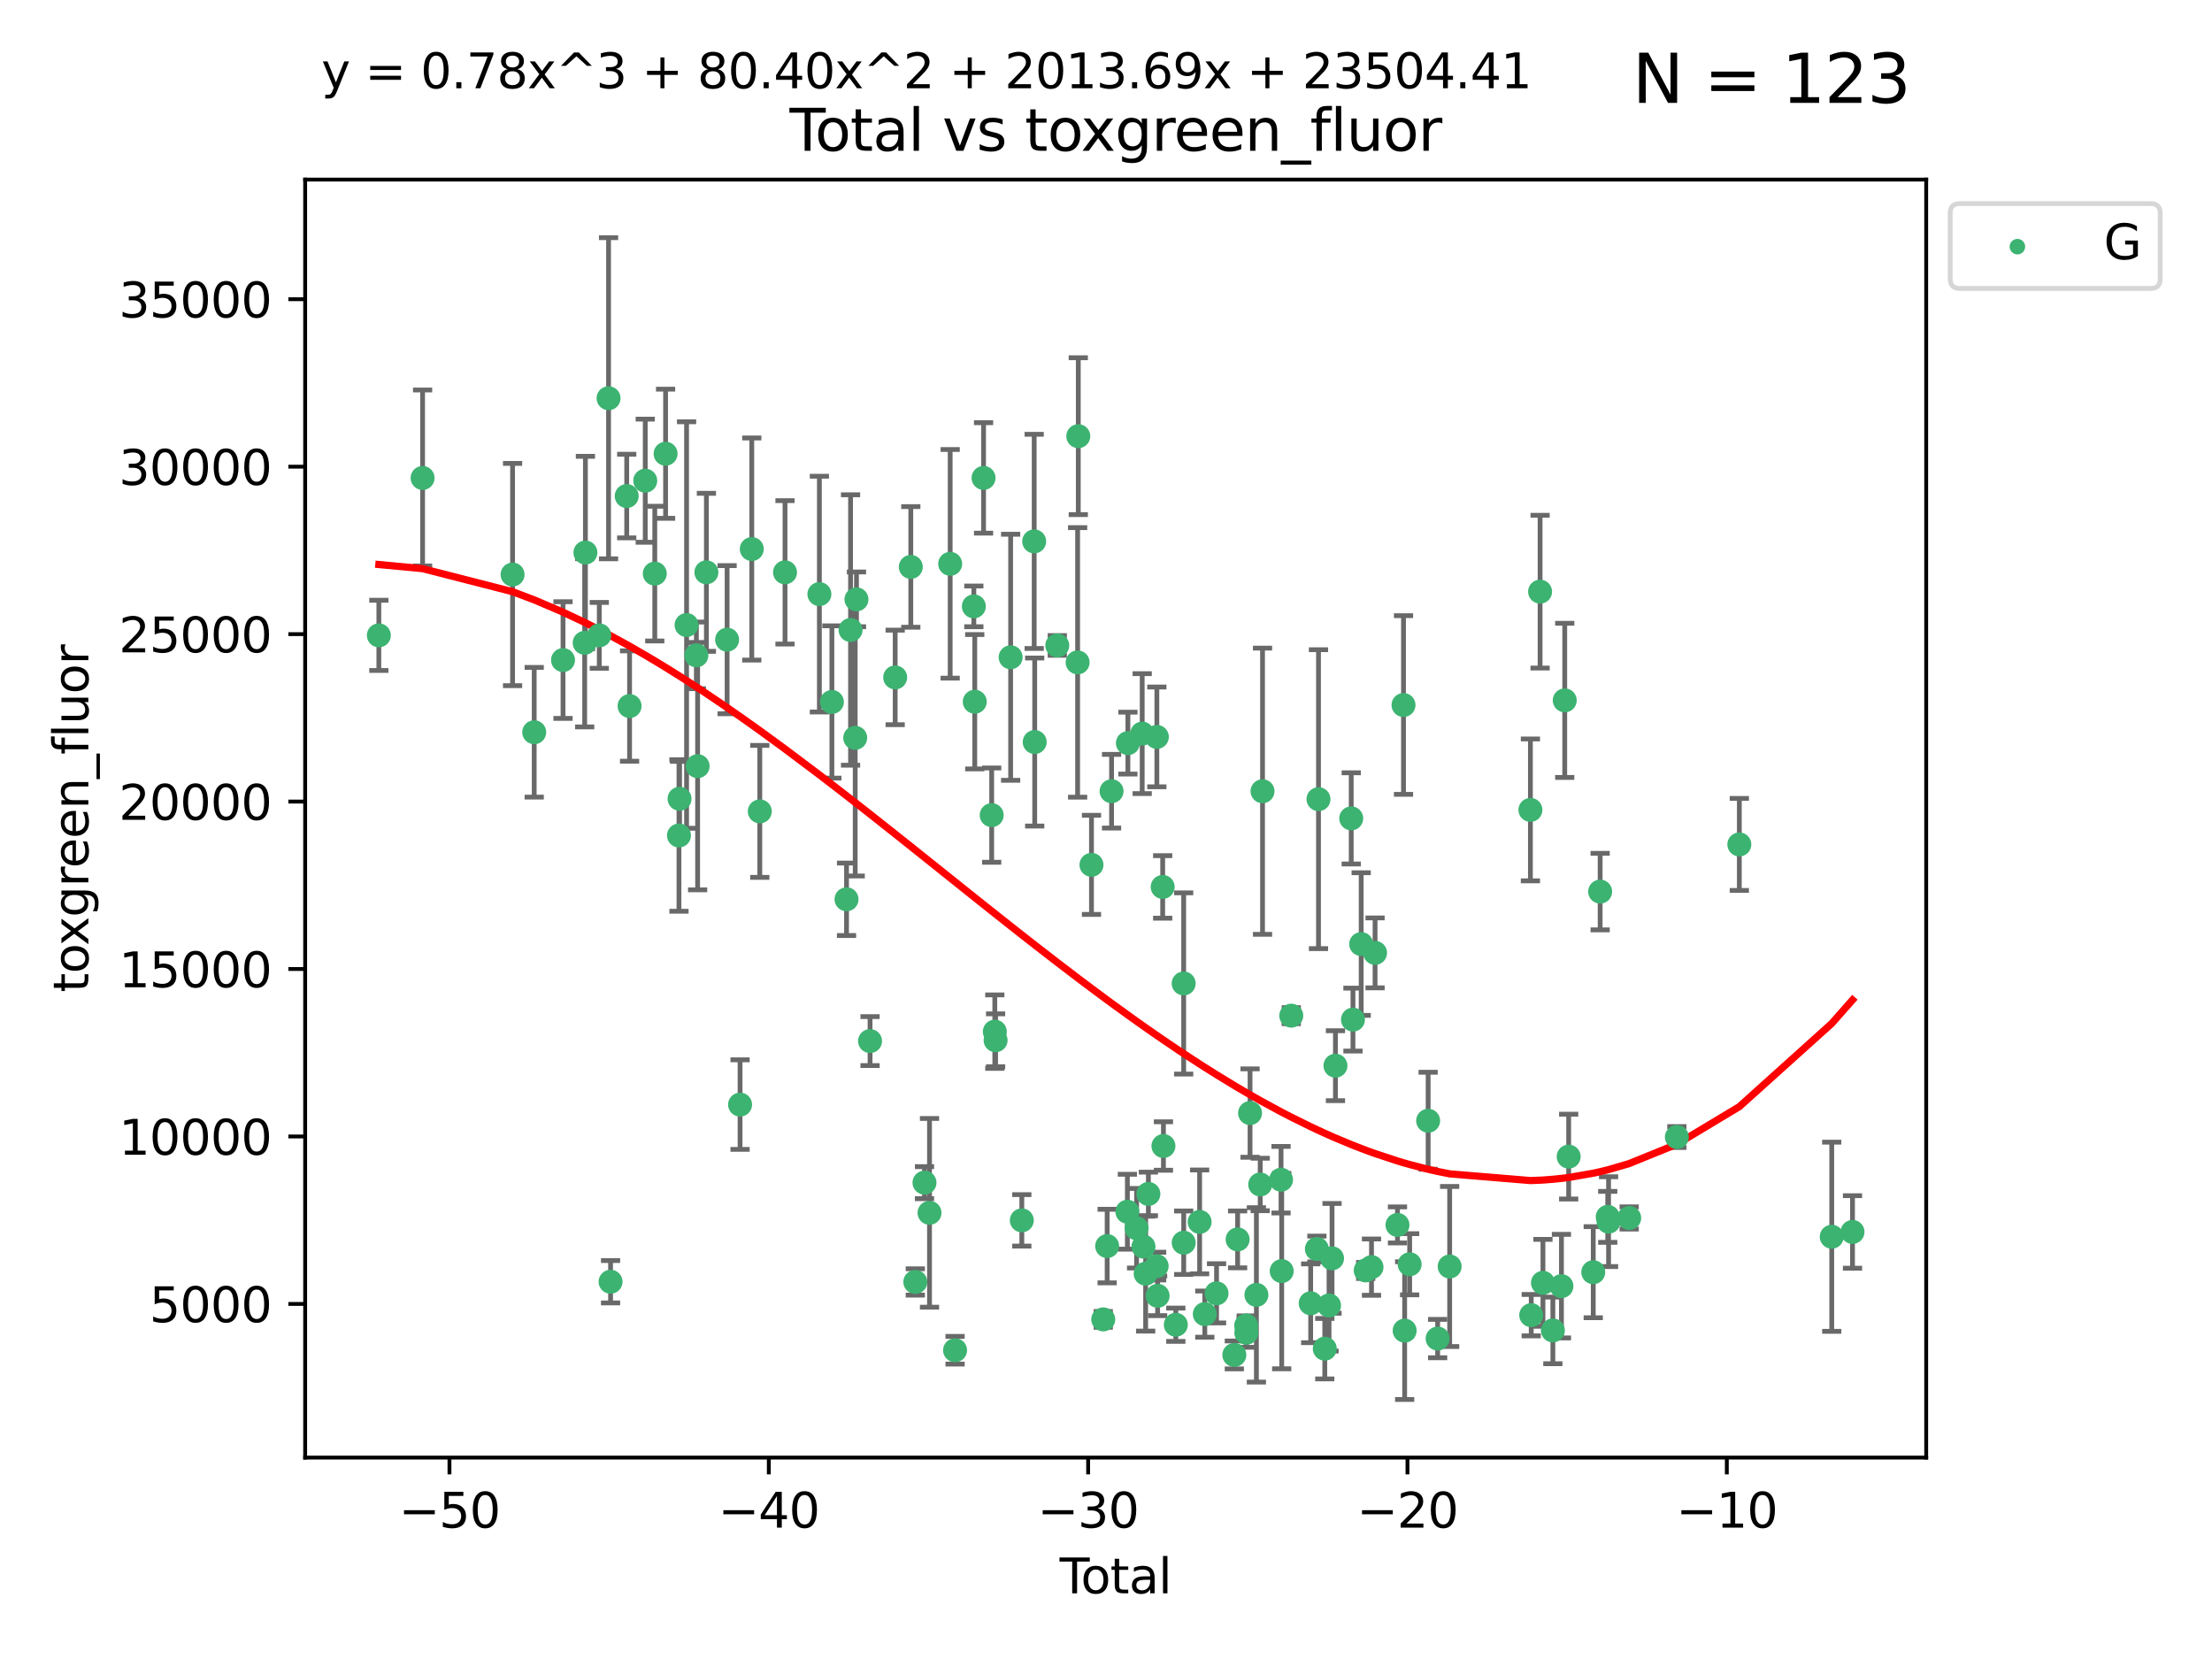 <?xml version="1.0" encoding="utf-8" standalone="no"?>
<!DOCTYPE svg PUBLIC "-//W3C//DTD SVG 1.1//EN"
  "http://www.w3.org/Graphics/SVG/1.1/DTD/svg11.dtd">
<svg xmlns:xlink="http://www.w3.org/1999/xlink" width="460.8pt" height="345.6pt" viewBox="0 0 460.8 345.6" xmlns="http://www.w3.org/2000/svg" version="1.1">
 <defs>
  <style type="text/css">*{stroke-linejoin: round; stroke-linecap: butt}</style>
 </defs>
 <g id="figure_1">
  <g id="patch_1">
   <path d="M 0 345.6 
L 460.8 345.6 
L 460.8 0 
L 0 0 
z
" style="fill: #ffffff"/>
  </g>
  <g id="axes_1">
   <g id="patch_2">
    <path d="M 63.571 303.64 
L 401.26 303.64 
L 401.26 37.411 
L 63.571 37.411 
z
" style="fill: #ffffff"/>
   </g>
   <g id="PathCollection_1">
    <defs>
     <path id="m191b4946a4" d="M 0 1.118 
C 0.297 1.118 0.581 1 0.791 0.791 
C 1 0.581 1.118 0.297 1.118 0 
C 1.118 -0.297 1 -0.581 0.791 -0.791 
C 0.581 -1 0.297 -1.118 0 -1.118 
C -0.297 -1.118 -0.581 -1 -0.791 -0.791 
C -1 -0.581 -1.118 -0.297 -1.118 0 
C -1.118 0.297 -1 0.581 -0.791 0.791 
C -0.581 1 -0.297 1.118 0 1.118 
z
" style="stroke: #3cb371"/>
    </defs>
    <g clip-path="url(#p47aebfc1bc)">
     <use xlink:href="#m191b4946a4" x="78.921" y="132.355" style="fill: #3cb371; stroke: #3cb371"/>
     <use xlink:href="#m191b4946a4" x="88.034" y="99.568" style="fill: #3cb371; stroke: #3cb371"/>
     <use xlink:href="#m191b4946a4" x="106.779" y="119.685" style="fill: #3cb371; stroke: #3cb371"/>
     <use xlink:href="#m191b4946a4" x="111.287" y="152.54" style="fill: #3cb371; stroke: #3cb371"/>
     <use xlink:href="#m191b4946a4" x="117.288" y="137.502" style="fill: #3cb371; stroke: #3cb371"/>
     <use xlink:href="#m191b4946a4" x="121.8" y="133.91" style="fill: #3cb371; stroke: #3cb371"/>
     <use xlink:href="#m191b4946a4" x="121.953" y="115.105" style="fill: #3cb371; stroke: #3cb371"/>
     <use xlink:href="#m191b4946a4" x="124.844" y="132.357" style="fill: #3cb371; stroke: #3cb371"/>
     <use xlink:href="#m191b4946a4" x="126.774" y="82.96" style="fill: #3cb371; stroke: #3cb371"/>
     <use xlink:href="#m191b4946a4" x="127.192" y="267.011" style="fill: #3cb371; stroke: #3cb371"/>
     <use xlink:href="#m191b4946a4" x="130.556" y="103.336" style="fill: #3cb371; stroke: #3cb371"/>
     <use xlink:href="#m191b4946a4" x="131.152" y="147.082" style="fill: #3cb371; stroke: #3cb371"/>
     <use xlink:href="#m191b4946a4" x="134.417" y="100.136" style="fill: #3cb371; stroke: #3cb371"/>
     <use xlink:href="#m191b4946a4" x="136.403" y="119.494" style="fill: #3cb371; stroke: #3cb371"/>
     <use xlink:href="#m191b4946a4" x="138.654" y="94.521" style="fill: #3cb371; stroke: #3cb371"/>
     <use xlink:href="#m191b4946a4" x="141.442" y="174.046" style="fill: #3cb371; stroke: #3cb371"/>
     <use xlink:href="#m191b4946a4" x="141.564" y="166.398" style="fill: #3cb371; stroke: #3cb371"/>
     <use xlink:href="#m191b4946a4" x="143.025" y="130.205" style="fill: #3cb371; stroke: #3cb371"/>
     <use xlink:href="#m191b4946a4" x="145.066" y="136.525" style="fill: #3cb371; stroke: #3cb371"/>
     <use xlink:href="#m191b4946a4" x="145.326" y="159.605" style="fill: #3cb371; stroke: #3cb371"/>
     <use xlink:href="#m191b4946a4" x="147.155" y="119.223" style="fill: #3cb371; stroke: #3cb371"/>
     <use xlink:href="#m191b4946a4" x="151.469" y="133.258" style="fill: #3cb371; stroke: #3cb371"/>
     <use xlink:href="#m191b4946a4" x="154.169" y="230.11" style="fill: #3cb371; stroke: #3cb371"/>
     <use xlink:href="#m191b4946a4" x="156.61" y="114.375" style="fill: #3cb371; stroke: #3cb371"/>
     <use xlink:href="#m191b4946a4" x="158.279" y="169.026" style="fill: #3cb371; stroke: #3cb371"/>
     <use xlink:href="#m191b4946a4" x="163.533" y="119.23" style="fill: #3cb371; stroke: #3cb371"/>
     <use xlink:href="#m191b4946a4" x="170.693" y="123.763" style="fill: #3cb371; stroke: #3cb371"/>
     <use xlink:href="#m191b4946a4" x="173.299" y="146.233" style="fill: #3cb371; stroke: #3cb371"/>
     <use xlink:href="#m191b4946a4" x="176.348" y="187.338" style="fill: #3cb371; stroke: #3cb371"/>
     <use xlink:href="#m191b4946a4" x="177.187" y="131.241" style="fill: #3cb371; stroke: #3cb371"/>
     <use xlink:href="#m191b4946a4" x="178.157" y="153.704" style="fill: #3cb371; stroke: #3cb371"/>
     <use xlink:href="#m191b4946a4" x="178.418" y="124.857" style="fill: #3cb371; stroke: #3cb371"/>
     <use xlink:href="#m191b4946a4" x="181.248" y="216.875" style="fill: #3cb371; stroke: #3cb371"/>
     <use xlink:href="#m191b4946a4" x="186.483" y="141.118" style="fill: #3cb371; stroke: #3cb371"/>
     <use xlink:href="#m191b4946a4" x="189.737" y="118.098" style="fill: #3cb371; stroke: #3cb371"/>
     <use xlink:href="#m191b4946a4" x="190.676" y="267.051" style="fill: #3cb371; stroke: #3cb371"/>
     <use xlink:href="#m191b4946a4" x="192.59" y="246.368" style="fill: #3cb371; stroke: #3cb371"/>
     <use xlink:href="#m191b4946a4" x="193.635" y="252.652" style="fill: #3cb371; stroke: #3cb371"/>
     <use xlink:href="#m191b4946a4" x="197.939" y="117.456" style="fill: #3cb371; stroke: #3cb371"/>
     <use xlink:href="#m191b4946a4" x="198.959" y="281.279" style="fill: #3cb371; stroke: #3cb371"/>
     <use xlink:href="#m191b4946a4" x="202.868" y="126.317" style="fill: #3cb371; stroke: #3cb371"/>
     <use xlink:href="#m191b4946a4" x="203.06" y="146.182" style="fill: #3cb371; stroke: #3cb371"/>
     <use xlink:href="#m191b4946a4" x="204.894" y="99.56" style="fill: #3cb371; stroke: #3cb371"/>
     <use xlink:href="#m191b4946a4" x="206.587" y="169.806" style="fill: #3cb371; stroke: #3cb371"/>
     <use xlink:href="#m191b4946a4" x="207.235" y="214.907" style="fill: #3cb371; stroke: #3cb371"/>
     <use xlink:href="#m191b4946a4" x="207.402" y="216.706" style="fill: #3cb371; stroke: #3cb371"/>
     <use xlink:href="#m191b4946a4" x="210.536" y="136.922" style="fill: #3cb371; stroke: #3cb371"/>
     <use xlink:href="#m191b4946a4" x="212.862" y="254.221" style="fill: #3cb371; stroke: #3cb371"/>
     <use xlink:href="#m191b4946a4" x="215.441" y="112.778" style="fill: #3cb371; stroke: #3cb371"/>
     <use xlink:href="#m191b4946a4" x="215.547" y="154.58" style="fill: #3cb371; stroke: #3cb371"/>
     <use xlink:href="#m191b4946a4" x="220.251" y="134.458" style="fill: #3cb371; stroke: #3cb371"/>
     <use xlink:href="#m191b4946a4" x="224.488" y="137.991" style="fill: #3cb371; stroke: #3cb371"/>
     <use xlink:href="#m191b4946a4" x="224.627" y="90.863" style="fill: #3cb371; stroke: #3cb371"/>
     <use xlink:href="#m191b4946a4" x="227.375" y="180.163" style="fill: #3cb371; stroke: #3cb371"/>
     <use xlink:href="#m191b4946a4" x="229.827" y="274.852" style="fill: #3cb371; stroke: #3cb371"/>
     <use xlink:href="#m191b4946a4" x="230.639" y="259.579" style="fill: #3cb371; stroke: #3cb371"/>
     <use xlink:href="#m191b4946a4" x="231.56" y="164.825" style="fill: #3cb371; stroke: #3cb371"/>
     <use xlink:href="#m191b4946a4" x="234.853" y="252.423" style="fill: #3cb371; stroke: #3cb371"/>
     <use xlink:href="#m191b4946a4" x="234.961" y="154.805" style="fill: #3cb371; stroke: #3cb371"/>
     <use xlink:href="#m191b4946a4" x="236.771" y="255.865" style="fill: #3cb371; stroke: #3cb371"/>
     <use xlink:href="#m191b4946a4" x="237.939" y="152.825" style="fill: #3cb371; stroke: #3cb371"/>
     <use xlink:href="#m191b4946a4" x="238.211" y="259.692" style="fill: #3cb371; stroke: #3cb371"/>
     <use xlink:href="#m191b4946a4" x="238.66" y="265.325" style="fill: #3cb371; stroke: #3cb371"/>
     <use xlink:href="#m191b4946a4" x="239.227" y="248.718" style="fill: #3cb371; stroke: #3cb371"/>
     <use xlink:href="#m191b4946a4" x="240.951" y="263.752" style="fill: #3cb371; stroke: #3cb371"/>
     <use xlink:href="#m191b4946a4" x="240.994" y="153.511" style="fill: #3cb371; stroke: #3cb371"/>
     <use xlink:href="#m191b4946a4" x="241.154" y="269.94" style="fill: #3cb371; stroke: #3cb371"/>
     <use xlink:href="#m191b4946a4" x="242.209" y="184.763" style="fill: #3cb371; stroke: #3cb371"/>
     <use xlink:href="#m191b4946a4" x="242.364" y="238.732" style="fill: #3cb371; stroke: #3cb371"/>
     <use xlink:href="#m191b4946a4" x="244.944" y="275.967" style="fill: #3cb371; stroke: #3cb371"/>
     <use xlink:href="#m191b4946a4" x="246.579" y="204.872" style="fill: #3cb371; stroke: #3cb371"/>
     <use xlink:href="#m191b4946a4" x="246.589" y="258.881" style="fill: #3cb371; stroke: #3cb371"/>
     <use xlink:href="#m191b4946a4" x="249.904" y="254.546" style="fill: #3cb371; stroke: #3cb371"/>
     <use xlink:href="#m191b4946a4" x="250.982" y="273.753" style="fill: #3cb371; stroke: #3cb371"/>
     <use xlink:href="#m191b4946a4" x="253.43" y="269.422" style="fill: #3cb371; stroke: #3cb371"/>
     <use xlink:href="#m191b4946a4" x="257.133" y="282.255" style="fill: #3cb371; stroke: #3cb371"/>
     <use xlink:href="#m191b4946a4" x="257.82" y="258.192" style="fill: #3cb371; stroke: #3cb371"/>
     <use xlink:href="#m191b4946a4" x="259.608" y="276.133" style="fill: #3cb371; stroke: #3cb371"/>
     <use xlink:href="#m191b4946a4" x="259.636" y="277.644" style="fill: #3cb371; stroke: #3cb371"/>
     <use xlink:href="#m191b4946a4" x="260.408" y="231.873" style="fill: #3cb371; stroke: #3cb371"/>
     <use xlink:href="#m191b4946a4" x="261.731" y="269.747" style="fill: #3cb371; stroke: #3cb371"/>
     <use xlink:href="#m191b4946a4" x="262.525" y="246.749" style="fill: #3cb371; stroke: #3cb371"/>
     <use xlink:href="#m191b4946a4" x="263.007" y="164.829" style="fill: #3cb371; stroke: #3cb371"/>
     <use xlink:href="#m191b4946a4" x="266.864" y="245.755" style="fill: #3cb371; stroke: #3cb371"/>
     <use xlink:href="#m191b4946a4" x="267.002" y="264.794" style="fill: #3cb371; stroke: #3cb371"/>
     <use xlink:href="#m191b4946a4" x="268.995" y="211.581" style="fill: #3cb371; stroke: #3cb371"/>
     <use xlink:href="#m191b4946a4" x="273.038" y="271.497" style="fill: #3cb371; stroke: #3cb371"/>
     <use xlink:href="#m191b4946a4" x="274.332" y="260.186" style="fill: #3cb371; stroke: #3cb371"/>
     <use xlink:href="#m191b4946a4" x="274.666" y="166.481" style="fill: #3cb371; stroke: #3cb371"/>
     <use xlink:href="#m191b4946a4" x="275.977" y="280.956" style="fill: #3cb371; stroke: #3cb371"/>
     <use xlink:href="#m191b4946a4" x="276.862" y="271.952" style="fill: #3cb371; stroke: #3cb371"/>
     <use xlink:href="#m191b4946a4" x="277.488" y="262.134" style="fill: #3cb371; stroke: #3cb371"/>
     <use xlink:href="#m191b4946a4" x="278.2" y="222.005" style="fill: #3cb371; stroke: #3cb371"/>
     <use xlink:href="#m191b4946a4" x="281.485" y="170.482" style="fill: #3cb371; stroke: #3cb371"/>
     <use xlink:href="#m191b4946a4" x="281.846" y="212.402" style="fill: #3cb371; stroke: #3cb371"/>
     <use xlink:href="#m191b4946a4" x="283.559" y="196.664" style="fill: #3cb371; stroke: #3cb371"/>
     <use xlink:href="#m191b4946a4" x="284.501" y="264.655" style="fill: #3cb371; stroke: #3cb371"/>
     <use xlink:href="#m191b4946a4" x="285.709" y="263.968" style="fill: #3cb371; stroke: #3cb371"/>
     <use xlink:href="#m191b4946a4" x="286.452" y="198.501" style="fill: #3cb371; stroke: #3cb371"/>
     <use xlink:href="#m191b4946a4" x="291.12" y="255.176" style="fill: #3cb371; stroke: #3cb371"/>
     <use xlink:href="#m191b4946a4" x="292.376" y="146.868" style="fill: #3cb371; stroke: #3cb371"/>
     <use xlink:href="#m191b4946a4" x="292.616" y="277.195" style="fill: #3cb371; stroke: #3cb371"/>
     <use xlink:href="#m191b4946a4" x="293.657" y="263.37" style="fill: #3cb371; stroke: #3cb371"/>
     <use xlink:href="#m191b4946a4" x="297.507" y="233.473" style="fill: #3cb371; stroke: #3cb371"/>
     <use xlink:href="#m191b4946a4" x="299.487" y="278.848" style="fill: #3cb371; stroke: #3cb371"/>
     <use xlink:href="#m191b4946a4" x="301.99" y="263.832" style="fill: #3cb371; stroke: #3cb371"/>
     <use xlink:href="#m191b4946a4" x="318.814" y="168.718" style="fill: #3cb371; stroke: #3cb371"/>
     <use xlink:href="#m191b4946a4" x="318.983" y="273.974" style="fill: #3cb371; stroke: #3cb371"/>
     <use xlink:href="#m191b4946a4" x="320.828" y="123.252" style="fill: #3cb371; stroke: #3cb371"/>
     <use xlink:href="#m191b4946a4" x="321.424" y="267.234" style="fill: #3cb371; stroke: #3cb371"/>
     <use xlink:href="#m191b4946a4" x="323.49" y="277.15" style="fill: #3cb371; stroke: #3cb371"/>
     <use xlink:href="#m191b4946a4" x="325.277" y="267.926" style="fill: #3cb371; stroke: #3cb371"/>
     <use xlink:href="#m191b4946a4" x="325.963" y="145.898" style="fill: #3cb371; stroke: #3cb371"/>
     <use xlink:href="#m191b4946a4" x="326.783" y="240.944" style="fill: #3cb371; stroke: #3cb371"/>
     <use xlink:href="#m191b4946a4" x="331.904" y="265.024" style="fill: #3cb371; stroke: #3cb371"/>
     <use xlink:href="#m191b4946a4" x="333.34" y="185.739" style="fill: #3cb371; stroke: #3cb371"/>
     <use xlink:href="#m191b4946a4" x="334.921" y="253.492" style="fill: #3cb371; stroke: #3cb371"/>
     <use xlink:href="#m191b4946a4" x="335.094" y="254.494" style="fill: #3cb371; stroke: #3cb371"/>
     <use xlink:href="#m191b4946a4" x="339.39" y="253.723" style="fill: #3cb371; stroke: #3cb371"/>
     <use xlink:href="#m191b4946a4" x="349.323" y="236.865" style="fill: #3cb371; stroke: #3cb371"/>
     <use xlink:href="#m191b4946a4" x="362.334" y="175.91" style="fill: #3cb371; stroke: #3cb371"/>
     <use xlink:href="#m191b4946a4" x="381.585" y="257.636" style="fill: #3cb371; stroke: #3cb371"/>
     <use xlink:href="#m191b4946a4" x="385.911" y="256.636" style="fill: #3cb371; stroke: #3cb371"/>
    </g>
   </g>
   <g id="matplotlib.axis_1">
    <g id="xtick_1">
     <g id="line2d_1">
      <defs>
       <path id="m80688abae7" d="M 0 0 
L 0 3.5 
" style="stroke: #000000; stroke-width: 0.8"/>
      </defs>
      <g>
       <use xlink:href="#m80688abae7" x="93.632" y="303.64" style="stroke: #000000; stroke-width: 0.8"/>
      </g>
     </g>
     <g id="text_1">
      <!-- −50 -->
      <g transform="translate(83.08 318.238)scale(0.1 -0.1)">
       <defs>
        <path id="DejaVuSans-2212" d="M 678 2272 
L 4684 2272 
L 4684 1741 
L 678 1741 
L 678 2272 
z
" transform="scale(0.016)"/>
        <path id="DejaVuSans-35" d="M 691 4666 
L 3169 4666 
L 3169 4134 
L 1269 4134 
L 1269 2991 
Q 1406 3038 1543 3061 
Q 1681 3084 1819 3084 
Q 2600 3084 3056 2656 
Q 3513 2228 3513 1497 
Q 3513 744 3044 326 
Q 2575 -91 1722 -91 
Q 1428 -91 1123 -41 
Q 819 9 494 109 
L 494 744 
Q 775 591 1075 516 
Q 1375 441 1709 441 
Q 2250 441 2565 725 
Q 2881 1009 2881 1497 
Q 2881 1984 2565 2268 
Q 2250 2553 1709 2553 
Q 1456 2553 1204 2497 
Q 953 2441 691 2322 
L 691 4666 
z
" transform="scale(0.016)"/>
        <path id="DejaVuSans-30" d="M 2034 4250 
Q 1547 4250 1301 3770 
Q 1056 3291 1056 2328 
Q 1056 1369 1301 889 
Q 1547 409 2034 409 
Q 2525 409 2770 889 
Q 3016 1369 3016 2328 
Q 3016 3291 2770 3770 
Q 2525 4250 2034 4250 
z
M 2034 4750 
Q 2819 4750 3233 4129 
Q 3647 3509 3647 2328 
Q 3647 1150 3233 529 
Q 2819 -91 2034 -91 
Q 1250 -91 836 529 
Q 422 1150 422 2328 
Q 422 3509 836 4129 
Q 1250 4750 2034 4750 
z
" transform="scale(0.016)"/>
       </defs>
       <use xlink:href="#DejaVuSans-2212"/>
       <use xlink:href="#DejaVuSans-35" x="83.789"/>
       <use xlink:href="#DejaVuSans-30" x="147.412"/>
      </g>
     </g>
    </g>
    <g id="xtick_2">
     <g id="line2d_2">
      <g>
       <use xlink:href="#m80688abae7" x="160.156" y="303.64" style="stroke: #000000; stroke-width: 0.8"/>
      </g>
     </g>
     <g id="text_2">
      <!-- −40 -->
      <g transform="translate(149.604 318.238)scale(0.1 -0.1)">
       <defs>
        <path id="DejaVuSans-34" d="M 2419 4116 
L 825 1625 
L 2419 1625 
L 2419 4116 
z
M 2253 4666 
L 3047 4666 
L 3047 1625 
L 3713 1625 
L 3713 1100 
L 3047 1100 
L 3047 0 
L 2419 0 
L 2419 1100 
L 313 1100 
L 313 1709 
L 2253 4666 
z
" transform="scale(0.016)"/>
       </defs>
       <use xlink:href="#DejaVuSans-2212"/>
       <use xlink:href="#DejaVuSans-34" x="83.789"/>
       <use xlink:href="#DejaVuSans-30" x="147.412"/>
      </g>
     </g>
    </g>
    <g id="xtick_3">
     <g id="line2d_3">
      <g>
       <use xlink:href="#m80688abae7" x="226.68" y="303.64" style="stroke: #000000; stroke-width: 0.8"/>
      </g>
     </g>
     <g id="text_3">
      <!-- −30 -->
      <g transform="translate(216.127 318.238)scale(0.1 -0.1)">
       <defs>
        <path id="DejaVuSans-33" d="M 2597 2516 
Q 3050 2419 3304 2112 
Q 3559 1806 3559 1356 
Q 3559 666 3084 287 
Q 2609 -91 1734 -91 
Q 1441 -91 1130 -33 
Q 819 25 488 141 
L 488 750 
Q 750 597 1062 519 
Q 1375 441 1716 441 
Q 2309 441 2620 675 
Q 2931 909 2931 1356 
Q 2931 1769 2642 2001 
Q 2353 2234 1838 2234 
L 1294 2234 
L 1294 2753 
L 1863 2753 
Q 2328 2753 2575 2939 
Q 2822 3125 2822 3475 
Q 2822 3834 2567 4026 
Q 2313 4219 1838 4219 
Q 1578 4219 1281 4162 
Q 984 4106 628 3988 
L 628 4550 
Q 988 4650 1302 4700 
Q 1616 4750 1894 4750 
Q 2613 4750 3031 4423 
Q 3450 4097 3450 3541 
Q 3450 3153 3228 2886 
Q 3006 2619 2597 2516 
z
" transform="scale(0.016)"/>
       </defs>
       <use xlink:href="#DejaVuSans-2212"/>
       <use xlink:href="#DejaVuSans-33" x="83.789"/>
       <use xlink:href="#DejaVuSans-30" x="147.412"/>
      </g>
     </g>
    </g>
    <g id="xtick_4">
     <g id="line2d_4">
      <g>
       <use xlink:href="#m80688abae7" x="293.203" y="303.64" style="stroke: #000000; stroke-width: 0.8"/>
      </g>
     </g>
     <g id="text_4">
      <!-- −20 -->
      <g transform="translate(282.651 318.238)scale(0.1 -0.1)">
       <defs>
        <path id="DejaVuSans-32" d="M 1228 531 
L 3431 531 
L 3431 0 
L 469 0 
L 469 531 
Q 828 903 1448 1529 
Q 2069 2156 2228 2338 
Q 2531 2678 2651 2914 
Q 2772 3150 2772 3378 
Q 2772 3750 2511 3984 
Q 2250 4219 1831 4219 
Q 1534 4219 1204 4116 
Q 875 4013 500 3803 
L 500 4441 
Q 881 4594 1212 4672 
Q 1544 4750 1819 4750 
Q 2544 4750 2975 4387 
Q 3406 4025 3406 3419 
Q 3406 3131 3298 2873 
Q 3191 2616 2906 2266 
Q 2828 2175 2409 1742 
Q 1991 1309 1228 531 
z
" transform="scale(0.016)"/>
       </defs>
       <use xlink:href="#DejaVuSans-2212"/>
       <use xlink:href="#DejaVuSans-32" x="83.789"/>
       <use xlink:href="#DejaVuSans-30" x="147.412"/>
      </g>
     </g>
    </g>
    <g id="xtick_5">
     <g id="line2d_5">
      <g>
       <use xlink:href="#m80688abae7" x="359.727" y="303.64" style="stroke: #000000; stroke-width: 0.8"/>
      </g>
     </g>
     <g id="text_5">
      <!-- −10 -->
      <g transform="translate(349.174 318.238)scale(0.1 -0.1)">
       <defs>
        <path id="DejaVuSans-31" d="M 794 531 
L 1825 531 
L 1825 4091 
L 703 3866 
L 703 4441 
L 1819 4666 
L 2450 4666 
L 2450 531 
L 3481 531 
L 3481 0 
L 794 0 
L 794 531 
z
" transform="scale(0.016)"/>
       </defs>
       <use xlink:href="#DejaVuSans-2212"/>
       <use xlink:href="#DejaVuSans-31" x="83.789"/>
       <use xlink:href="#DejaVuSans-30" x="147.412"/>
      </g>
     </g>
    </g>
    <g id="text_6">
     <!-- Total -->
     <g transform="translate(220.739 331.917)scale(0.1 -0.1)">
      <defs>
       <path id="DejaVuSans-54" d="M -19 4666 
L 3928 4666 
L 3928 4134 
L 2272 4134 
L 2272 0 
L 1638 0 
L 1638 4134 
L -19 4134 
L -19 4666 
z
" transform="scale(0.016)"/>
       <path id="DejaVuSans-6f" d="M 1959 3097 
Q 1497 3097 1228 2736 
Q 959 2375 959 1747 
Q 959 1119 1226 758 
Q 1494 397 1959 397 
Q 2419 397 2687 759 
Q 2956 1122 2956 1747 
Q 2956 2369 2687 2733 
Q 2419 3097 1959 3097 
z
M 1959 3584 
Q 2709 3584 3137 3096 
Q 3566 2609 3566 1747 
Q 3566 888 3137 398 
Q 2709 -91 1959 -91 
Q 1206 -91 779 398 
Q 353 888 353 1747 
Q 353 2609 779 3096 
Q 1206 3584 1959 3584 
z
" transform="scale(0.016)"/>
       <path id="DejaVuSans-74" d="M 1172 4494 
L 1172 3500 
L 2356 3500 
L 2356 3053 
L 1172 3053 
L 1172 1153 
Q 1172 725 1289 603 
Q 1406 481 1766 481 
L 2356 481 
L 2356 0 
L 1766 0 
Q 1100 0 847 248 
Q 594 497 594 1153 
L 594 3053 
L 172 3053 
L 172 3500 
L 594 3500 
L 594 4494 
L 1172 4494 
z
" transform="scale(0.016)"/>
       <path id="DejaVuSans-61" d="M 2194 1759 
Q 1497 1759 1228 1600 
Q 959 1441 959 1056 
Q 959 750 1161 570 
Q 1363 391 1709 391 
Q 2188 391 2477 730 
Q 2766 1069 2766 1631 
L 2766 1759 
L 2194 1759 
z
M 3341 1997 
L 3341 0 
L 2766 0 
L 2766 531 
Q 2569 213 2275 61 
Q 1981 -91 1556 -91 
Q 1019 -91 701 211 
Q 384 513 384 1019 
Q 384 1609 779 1909 
Q 1175 2209 1959 2209 
L 2766 2209 
L 2766 2266 
Q 2766 2663 2505 2880 
Q 2244 3097 1772 3097 
Q 1472 3097 1187 3025 
Q 903 2953 641 2809 
L 641 3341 
Q 956 3463 1253 3523 
Q 1550 3584 1831 3584 
Q 2591 3584 2966 3190 
Q 3341 2797 3341 1997 
z
" transform="scale(0.016)"/>
       <path id="DejaVuSans-6c" d="M 603 4863 
L 1178 4863 
L 1178 0 
L 603 0 
L 603 4863 
z
" transform="scale(0.016)"/>
      </defs>
      <use xlink:href="#DejaVuSans-54"/>
      <use xlink:href="#DejaVuSans-6f" x="44.084"/>
      <use xlink:href="#DejaVuSans-74" x="105.266"/>
      <use xlink:href="#DejaVuSans-61" x="144.475"/>
      <use xlink:href="#DejaVuSans-6c" x="205.754"/>
     </g>
    </g>
   </g>
   <g id="matplotlib.axis_2">
    <g id="ytick_1">
     <g id="line2d_6">
      <defs>
       <path id="ma1ab806ef9" d="M 0 0 
L -3.5 0 
" style="stroke: #000000; stroke-width: 0.8"/>
      </defs>
      <g>
       <use xlink:href="#ma1ab806ef9" x="63.571" y="271.633" style="stroke: #000000; stroke-width: 0.8"/>
      </g>
     </g>
     <g id="text_7">
      <!-- 5000 -->
      <g transform="translate(31.121 275.432)scale(0.1 -0.1)">
       <use xlink:href="#DejaVuSans-35"/>
       <use xlink:href="#DejaVuSans-30" x="63.623"/>
       <use xlink:href="#DejaVuSans-30" x="127.246"/>
       <use xlink:href="#DejaVuSans-30" x="190.869"/>
      </g>
     </g>
    </g>
    <g id="ytick_2">
     <g id="line2d_7">
      <g>
       <use xlink:href="#ma1ab806ef9" x="63.571" y="236.749" style="stroke: #000000; stroke-width: 0.8"/>
      </g>
     </g>
     <g id="text_8">
      <!-- 10000 -->
      <g transform="translate(24.759 240.548)scale(0.1 -0.1)">
       <use xlink:href="#DejaVuSans-31"/>
       <use xlink:href="#DejaVuSans-30" x="63.623"/>
       <use xlink:href="#DejaVuSans-30" x="127.246"/>
       <use xlink:href="#DejaVuSans-30" x="190.869"/>
       <use xlink:href="#DejaVuSans-30" x="254.492"/>
      </g>
     </g>
    </g>
    <g id="ytick_3">
     <g id="line2d_8">
      <g>
       <use xlink:href="#ma1ab806ef9" x="63.571" y="201.865" style="stroke: #000000; stroke-width: 0.8"/>
      </g>
     </g>
     <g id="text_9">
      <!-- 15000 -->
      <g transform="translate(24.759 205.664)scale(0.1 -0.1)">
       <use xlink:href="#DejaVuSans-31"/>
       <use xlink:href="#DejaVuSans-35" x="63.623"/>
       <use xlink:href="#DejaVuSans-30" x="127.246"/>
       <use xlink:href="#DejaVuSans-30" x="190.869"/>
       <use xlink:href="#DejaVuSans-30" x="254.492"/>
      </g>
     </g>
    </g>
    <g id="ytick_4">
     <g id="line2d_9">
      <g>
       <use xlink:href="#ma1ab806ef9" x="63.571" y="166.981" style="stroke: #000000; stroke-width: 0.8"/>
      </g>
     </g>
     <g id="text_10">
      <!-- 20000 -->
      <g transform="translate(24.759 170.78)scale(0.1 -0.1)">
       <use xlink:href="#DejaVuSans-32"/>
       <use xlink:href="#DejaVuSans-30" x="63.623"/>
       <use xlink:href="#DejaVuSans-30" x="127.246"/>
       <use xlink:href="#DejaVuSans-30" x="190.869"/>
       <use xlink:href="#DejaVuSans-30" x="254.492"/>
      </g>
     </g>
    </g>
    <g id="ytick_5">
     <g id="line2d_10">
      <g>
       <use xlink:href="#ma1ab806ef9" x="63.571" y="132.097" style="stroke: #000000; stroke-width: 0.8"/>
      </g>
     </g>
     <g id="text_11">
      <!-- 25000 -->
      <g transform="translate(24.759 135.896)scale(0.1 -0.1)">
       <use xlink:href="#DejaVuSans-32"/>
       <use xlink:href="#DejaVuSans-35" x="63.623"/>
       <use xlink:href="#DejaVuSans-30" x="127.246"/>
       <use xlink:href="#DejaVuSans-30" x="190.869"/>
       <use xlink:href="#DejaVuSans-30" x="254.492"/>
      </g>
     </g>
    </g>
    <g id="ytick_6">
     <g id="line2d_11">
      <g>
       <use xlink:href="#ma1ab806ef9" x="63.571" y="97.213" style="stroke: #000000; stroke-width: 0.8"/>
      </g>
     </g>
     <g id="text_12">
      <!-- 30000 -->
      <g transform="translate(24.759 101.013)scale(0.1 -0.1)">
       <use xlink:href="#DejaVuSans-33"/>
       <use xlink:href="#DejaVuSans-30" x="63.623"/>
       <use xlink:href="#DejaVuSans-30" x="127.246"/>
       <use xlink:href="#DejaVuSans-30" x="190.869"/>
       <use xlink:href="#DejaVuSans-30" x="254.492"/>
      </g>
     </g>
    </g>
    <g id="ytick_7">
     <g id="line2d_12">
      <g>
       <use xlink:href="#ma1ab806ef9" x="63.571" y="62.33" style="stroke: #000000; stroke-width: 0.8"/>
      </g>
     </g>
     <g id="text_13">
      <!-- 35000 -->
      <g transform="translate(24.759 66.129)scale(0.1 -0.1)">
       <use xlink:href="#DejaVuSans-33"/>
       <use xlink:href="#DejaVuSans-35" x="63.623"/>
       <use xlink:href="#DejaVuSans-30" x="127.246"/>
       <use xlink:href="#DejaVuSans-30" x="190.869"/>
       <use xlink:href="#DejaVuSans-30" x="254.492"/>
      </g>
     </g>
    </g>
    <g id="text_14">
     <!-- toxgreen_fluor -->
     <g transform="translate(18.401 206.72)rotate(-90)scale(0.1 -0.1)">
      <defs>
       <path id="DejaVuSans-78" d="M 3513 3500 
L 2247 1797 
L 3578 0 
L 2900 0 
L 1881 1375 
L 863 0 
L 184 0 
L 1544 1831 
L 300 3500 
L 978 3500 
L 1906 2253 
L 2834 3500 
L 3513 3500 
z
" transform="scale(0.016)"/>
       <path id="DejaVuSans-67" d="M 2906 1791 
Q 2906 2416 2648 2759 
Q 2391 3103 1925 3103 
Q 1463 3103 1205 2759 
Q 947 2416 947 1791 
Q 947 1169 1205 825 
Q 1463 481 1925 481 
Q 2391 481 2648 825 
Q 2906 1169 2906 1791 
z
M 3481 434 
Q 3481 -459 3084 -895 
Q 2688 -1331 1869 -1331 
Q 1566 -1331 1297 -1286 
Q 1028 -1241 775 -1147 
L 775 -588 
Q 1028 -725 1275 -790 
Q 1522 -856 1778 -856 
Q 2344 -856 2625 -561 
Q 2906 -266 2906 331 
L 2906 616 
Q 2728 306 2450 153 
Q 2172 0 1784 0 
Q 1141 0 747 490 
Q 353 981 353 1791 
Q 353 2603 747 3093 
Q 1141 3584 1784 3584 
Q 2172 3584 2450 3431 
Q 2728 3278 2906 2969 
L 2906 3500 
L 3481 3500 
L 3481 434 
z
" transform="scale(0.016)"/>
       <path id="DejaVuSans-72" d="M 2631 2963 
Q 2534 3019 2420 3045 
Q 2306 3072 2169 3072 
Q 1681 3072 1420 2755 
Q 1159 2438 1159 1844 
L 1159 0 
L 581 0 
L 581 3500 
L 1159 3500 
L 1159 2956 
Q 1341 3275 1631 3429 
Q 1922 3584 2338 3584 
Q 2397 3584 2469 3576 
Q 2541 3569 2628 3553 
L 2631 2963 
z
" transform="scale(0.016)"/>
       <path id="DejaVuSans-65" d="M 3597 1894 
L 3597 1613 
L 953 1613 
Q 991 1019 1311 708 
Q 1631 397 2203 397 
Q 2534 397 2845 478 
Q 3156 559 3463 722 
L 3463 178 
Q 3153 47 2828 -22 
Q 2503 -91 2169 -91 
Q 1331 -91 842 396 
Q 353 884 353 1716 
Q 353 2575 817 3079 
Q 1281 3584 2069 3584 
Q 2775 3584 3186 3129 
Q 3597 2675 3597 1894 
z
M 3022 2063 
Q 3016 2534 2758 2815 
Q 2500 3097 2075 3097 
Q 1594 3097 1305 2825 
Q 1016 2553 972 2059 
L 3022 2063 
z
" transform="scale(0.016)"/>
       <path id="DejaVuSans-6e" d="M 3513 2113 
L 3513 0 
L 2938 0 
L 2938 2094 
Q 2938 2591 2744 2837 
Q 2550 3084 2163 3084 
Q 1697 3084 1428 2787 
Q 1159 2491 1159 1978 
L 1159 0 
L 581 0 
L 581 3500 
L 1159 3500 
L 1159 2956 
Q 1366 3272 1645 3428 
Q 1925 3584 2291 3584 
Q 2894 3584 3203 3211 
Q 3513 2838 3513 2113 
z
" transform="scale(0.016)"/>
       <path id="DejaVuSans-5f" d="M 3263 -1063 
L 3263 -1509 
L -63 -1509 
L -63 -1063 
L 3263 -1063 
z
" transform="scale(0.016)"/>
       <path id="DejaVuSans-66" d="M 2375 4863 
L 2375 4384 
L 1825 4384 
Q 1516 4384 1395 4259 
Q 1275 4134 1275 3809 
L 1275 3500 
L 2222 3500 
L 2222 3053 
L 1275 3053 
L 1275 0 
L 697 0 
L 697 3053 
L 147 3053 
L 147 3500 
L 697 3500 
L 697 3744 
Q 697 4328 969 4595 
Q 1241 4863 1831 4863 
L 2375 4863 
z
" transform="scale(0.016)"/>
       <path id="DejaVuSans-75" d="M 544 1381 
L 544 3500 
L 1119 3500 
L 1119 1403 
Q 1119 906 1312 657 
Q 1506 409 1894 409 
Q 2359 409 2629 706 
Q 2900 1003 2900 1516 
L 2900 3500 
L 3475 3500 
L 3475 0 
L 2900 0 
L 2900 538 
Q 2691 219 2414 64 
Q 2138 -91 1772 -91 
Q 1169 -91 856 284 
Q 544 659 544 1381 
z
M 1991 3584 
L 1991 3584 
z
" transform="scale(0.016)"/>
      </defs>
      <use xlink:href="#DejaVuSans-74"/>
      <use xlink:href="#DejaVuSans-6f" x="39.209"/>
      <use xlink:href="#DejaVuSans-78" x="97.266"/>
      <use xlink:href="#DejaVuSans-67" x="156.445"/>
      <use xlink:href="#DejaVuSans-72" x="219.922"/>
      <use xlink:href="#DejaVuSans-65" x="258.785"/>
      <use xlink:href="#DejaVuSans-65" x="320.309"/>
      <use xlink:href="#DejaVuSans-6e" x="381.832"/>
      <use xlink:href="#DejaVuSans-5f" x="445.211"/>
      <use xlink:href="#DejaVuSans-66" x="495.211"/>
      <use xlink:href="#DejaVuSans-6c" x="530.416"/>
      <use xlink:href="#DejaVuSans-75" x="558.199"/>
      <use xlink:href="#DejaVuSans-6f" x="621.578"/>
      <use xlink:href="#DejaVuSans-72" x="682.76"/>
     </g>
    </g>
   </g>
   <g id="LineCollection_1">
    <path d="M 78.921 139.669 
L 78.921 125.041 
" clip-path="url(#p47aebfc1bc)" style="fill: none; stroke: #696969"/>
    <path d="M 88.034 117.897 
L 88.034 81.238 
" clip-path="url(#p47aebfc1bc)" style="fill: none; stroke: #696969"/>
    <path d="M 106.779 142.836 
L 106.779 96.534 
" clip-path="url(#p47aebfc1bc)" style="fill: none; stroke: #696969"/>
    <path d="M 111.287 166.051 
L 111.287 139.029 
" clip-path="url(#p47aebfc1bc)" style="fill: none; stroke: #696969"/>
    <path d="M 117.288 149.654 
L 117.288 125.35 
" clip-path="url(#p47aebfc1bc)" style="fill: none; stroke: #696969"/>
    <path d="M 121.8 151.431 
L 121.8 116.389 
" clip-path="url(#p47aebfc1bc)" style="fill: none; stroke: #696969"/>
    <path d="M 121.953 135.15 
L 121.953 95.061 
" clip-path="url(#p47aebfc1bc)" style="fill: none; stroke: #696969"/>
    <path d="M 124.844 139.215 
L 124.844 125.498 
" clip-path="url(#p47aebfc1bc)" style="fill: none; stroke: #696969"/>
    <path d="M 126.774 116.408 
L 126.774 49.513 
" clip-path="url(#p47aebfc1bc)" style="fill: none; stroke: #696969"/>
    <path d="M 127.192 271.423 
L 127.192 262.598 
" clip-path="url(#p47aebfc1bc)" style="fill: none; stroke: #696969"/>
    <path d="M 130.556 112.044 
L 130.556 94.628 
" clip-path="url(#p47aebfc1bc)" style="fill: none; stroke: #696969"/>
    <path d="M 131.152 158.578 
L 131.152 135.585 
" clip-path="url(#p47aebfc1bc)" style="fill: none; stroke: #696969"/>
    <path d="M 134.417 112.962 
L 134.417 87.311 
" clip-path="url(#p47aebfc1bc)" style="fill: none; stroke: #696969"/>
    <path d="M 136.403 133.526 
L 136.403 105.461 
" clip-path="url(#p47aebfc1bc)" style="fill: none; stroke: #696969"/>
    <path d="M 138.654 107.973 
L 138.654 81.069 
" clip-path="url(#p47aebfc1bc)" style="fill: none; stroke: #696969"/>
    <path d="M 141.442 189.831 
L 141.442 158.261 
" clip-path="url(#p47aebfc1bc)" style="fill: none; stroke: #696969"/>
    <path d="M 141.564 174.194 
L 141.564 158.602 
" clip-path="url(#p47aebfc1bc)" style="fill: none; stroke: #696969"/>
    <path d="M 143.025 172.542 
L 143.025 87.867 
" clip-path="url(#p47aebfc1bc)" style="fill: none; stroke: #696969"/>
    <path d="M 145.066 143.465 
L 145.066 129.585 
" clip-path="url(#p47aebfc1bc)" style="fill: none; stroke: #696969"/>
    <path d="M 145.326 185.37 
L 145.326 133.84 
" clip-path="url(#p47aebfc1bc)" style="fill: none; stroke: #696969"/>
    <path d="M 147.155 135.683 
L 147.155 102.763 
" clip-path="url(#p47aebfc1bc)" style="fill: none; stroke: #696969"/>
    <path d="M 151.469 148.687 
L 151.469 117.829 
" clip-path="url(#p47aebfc1bc)" style="fill: none; stroke: #696969"/>
    <path d="M 154.169 239.44 
L 154.169 220.78 
" clip-path="url(#p47aebfc1bc)" style="fill: none; stroke: #696969"/>
    <path d="M 156.61 137.51 
L 156.61 91.24 
" clip-path="url(#p47aebfc1bc)" style="fill: none; stroke: #696969"/>
    <path d="M 158.279 182.77 
L 158.279 155.281 
" clip-path="url(#p47aebfc1bc)" style="fill: none; stroke: #696969"/>
    <path d="M 163.533 134.165 
L 163.533 104.295 
" clip-path="url(#p47aebfc1bc)" style="fill: none; stroke: #696969"/>
    <path d="M 170.693 148.32 
L 170.693 99.206 
" clip-path="url(#p47aebfc1bc)" style="fill: none; stroke: #696969"/>
    <path d="M 173.299 162.094 
L 173.299 130.372 
" clip-path="url(#p47aebfc1bc)" style="fill: none; stroke: #696969"/>
    <path d="M 176.348 194.889 
L 176.348 179.788 
" clip-path="url(#p47aebfc1bc)" style="fill: none; stroke: #696969"/>
    <path d="M 177.187 159.409 
L 177.187 103.073 
" clip-path="url(#p47aebfc1bc)" style="fill: none; stroke: #696969"/>
    <path d="M 178.157 182.486 
L 178.157 124.923 
" clip-path="url(#p47aebfc1bc)" style="fill: none; stroke: #696969"/>
    <path d="M 178.418 130.561 
L 178.418 119.154 
" clip-path="url(#p47aebfc1bc)" style="fill: none; stroke: #696969"/>
    <path d="M 181.248 221.973 
L 181.248 211.777 
" clip-path="url(#p47aebfc1bc)" style="fill: none; stroke: #696969"/>
    <path d="M 186.483 150.963 
L 186.483 131.272 
" clip-path="url(#p47aebfc1bc)" style="fill: none; stroke: #696969"/>
    <path d="M 189.737 130.662 
L 189.737 105.533 
" clip-path="url(#p47aebfc1bc)" style="fill: none; stroke: #696969"/>
    <path d="M 190.676 269.797 
L 190.676 264.305 
" clip-path="url(#p47aebfc1bc)" style="fill: none; stroke: #696969"/>
    <path d="M 192.59 249.704 
L 192.59 243.033 
" clip-path="url(#p47aebfc1bc)" style="fill: none; stroke: #696969"/>
    <path d="M 193.635 272.307 
L 193.635 232.996 
" clip-path="url(#p47aebfc1bc)" style="fill: none; stroke: #696969"/>
    <path d="M 197.939 141.273 
L 197.939 93.639 
" clip-path="url(#p47aebfc1bc)" style="fill: none; stroke: #696969"/>
    <path d="M 198.959 284.162 
L 198.959 278.397 
" clip-path="url(#p47aebfc1bc)" style="fill: none; stroke: #696969"/>
    <path d="M 202.868 130.562 
L 202.868 122.072 
" clip-path="url(#p47aebfc1bc)" style="fill: none; stroke: #696969"/>
    <path d="M 203.06 160.176 
L 203.06 132.188 
" clip-path="url(#p47aebfc1bc)" style="fill: none; stroke: #696969"/>
    <path d="M 204.894 111.064 
L 204.894 88.056 
" clip-path="url(#p47aebfc1bc)" style="fill: none; stroke: #696969"/>
    <path d="M 206.587 179.628 
L 206.587 159.985 
" clip-path="url(#p47aebfc1bc)" style="fill: none; stroke: #696969"/>
    <path d="M 207.235 222.559 
L 207.235 207.255 
" clip-path="url(#p47aebfc1bc)" style="fill: none; stroke: #696969"/>
    <path d="M 207.402 222.216 
L 207.402 211.197 
" clip-path="url(#p47aebfc1bc)" style="fill: none; stroke: #696969"/>
    <path d="M 210.536 162.552 
L 210.536 111.293 
" clip-path="url(#p47aebfc1bc)" style="fill: none; stroke: #696969"/>
    <path d="M 212.862 259.583 
L 212.862 248.86 
" clip-path="url(#p47aebfc1bc)" style="fill: none; stroke: #696969"/>
    <path d="M 215.441 135.084 
L 215.441 90.473 
" clip-path="url(#p47aebfc1bc)" style="fill: none; stroke: #696969"/>
    <path d="M 215.547 172.083 
L 215.547 137.076 
" clip-path="url(#p47aebfc1bc)" style="fill: none; stroke: #696969"/>
    <path d="M 220.251 136.513 
L 220.251 132.403 
" clip-path="url(#p47aebfc1bc)" style="fill: none; stroke: #696969"/>
    <path d="M 224.488 166.064 
L 224.488 109.918 
" clip-path="url(#p47aebfc1bc)" style="fill: none; stroke: #696969"/>
    <path d="M 224.627 107.199 
L 224.627 74.526 
" clip-path="url(#p47aebfc1bc)" style="fill: none; stroke: #696969"/>
    <path d="M 227.375 190.489 
L 227.375 169.837 
" clip-path="url(#p47aebfc1bc)" style="fill: none; stroke: #696969"/>
    <path d="M 229.827 276.493 
L 229.827 273.211 
" clip-path="url(#p47aebfc1bc)" style="fill: none; stroke: #696969"/>
    <path d="M 230.639 267.241 
L 230.639 251.917 
" clip-path="url(#p47aebfc1bc)" style="fill: none; stroke: #696969"/>
    <path d="M 231.56 172.498 
L 231.56 157.152 
" clip-path="url(#p47aebfc1bc)" style="fill: none; stroke: #696969"/>
    <path d="M 234.853 260.222 
L 234.853 244.625 
" clip-path="url(#p47aebfc1bc)" style="fill: none; stroke: #696969"/>
    <path d="M 234.961 161.248 
L 234.961 148.363 
" clip-path="url(#p47aebfc1bc)" style="fill: none; stroke: #696969"/>
    <path d="M 236.771 264.151 
L 236.771 247.58 
" clip-path="url(#p47aebfc1bc)" style="fill: none; stroke: #696969"/>
    <path d="M 237.939 165.315 
L 237.939 140.336 
" clip-path="url(#p47aebfc1bc)" style="fill: none; stroke: #696969"/>
    <path d="M 238.211 260.56 
L 238.211 258.824 
" clip-path="url(#p47aebfc1bc)" style="fill: none; stroke: #696969"/>
    <path d="M 238.66 277.293 
L 238.66 253.356 
" clip-path="url(#p47aebfc1bc)" style="fill: none; stroke: #696969"/>
    <path d="M 239.227 253.257 
L 239.227 244.179 
" clip-path="url(#p47aebfc1bc)" style="fill: none; stroke: #696969"/>
    <path d="M 240.951 266.644 
L 240.951 260.86 
" clip-path="url(#p47aebfc1bc)" style="fill: none; stroke: #696969"/>
    <path d="M 240.994 163.905 
L 240.994 143.117 
" clip-path="url(#p47aebfc1bc)" style="fill: none; stroke: #696969"/>
    <path d="M 241.154 274.072 
L 241.154 265.808 
" clip-path="url(#p47aebfc1bc)" style="fill: none; stroke: #696969"/>
    <path d="M 242.209 191.277 
L 242.209 178.249 
" clip-path="url(#p47aebfc1bc)" style="fill: none; stroke: #696969"/>
    <path d="M 242.364 243.781 
L 242.364 233.683 
" clip-path="url(#p47aebfc1bc)" style="fill: none; stroke: #696969"/>
    <path d="M 244.944 279.437 
L 244.944 272.498 
" clip-path="url(#p47aebfc1bc)" style="fill: none; stroke: #696969"/>
    <path d="M 246.579 223.749 
L 246.579 185.994 
" clip-path="url(#p47aebfc1bc)" style="fill: none; stroke: #696969"/>
    <path d="M 246.589 265.489 
L 246.589 252.273 
" clip-path="url(#p47aebfc1bc)" style="fill: none; stroke: #696969"/>
    <path d="M 249.904 265.365 
L 249.904 243.728 
" clip-path="url(#p47aebfc1bc)" style="fill: none; stroke: #696969"/>
    <path d="M 250.982 278.561 
L 250.982 268.945 
" clip-path="url(#p47aebfc1bc)" style="fill: none; stroke: #696969"/>
    <path d="M 253.43 275.591 
L 253.43 263.253 
" clip-path="url(#p47aebfc1bc)" style="fill: none; stroke: #696969"/>
    <path d="M 257.133 285.162 
L 257.133 279.348 
" clip-path="url(#p47aebfc1bc)" style="fill: none; stroke: #696969"/>
    <path d="M 257.82 264.115 
L 257.82 252.268 
" clip-path="url(#p47aebfc1bc)" style="fill: none; stroke: #696969"/>
    <path d="M 259.608 278.146 
L 259.608 274.12 
" clip-path="url(#p47aebfc1bc)" style="fill: none; stroke: #696969"/>
    <path d="M 259.636 280.665 
L 259.636 274.622 
" clip-path="url(#p47aebfc1bc)" style="fill: none; stroke: #696969"/>
    <path d="M 260.408 241.078 
L 260.408 222.668 
" clip-path="url(#p47aebfc1bc)" style="fill: none; stroke: #696969"/>
    <path d="M 261.731 287.918 
L 261.731 251.577 
" clip-path="url(#p47aebfc1bc)" style="fill: none; stroke: #696969"/>
    <path d="M 262.525 252.219 
L 262.525 241.279 
" clip-path="url(#p47aebfc1bc)" style="fill: none; stroke: #696969"/>
    <path d="M 263.007 194.639 
L 263.007 135.018 
" clip-path="url(#p47aebfc1bc)" style="fill: none; stroke: #696969"/>
    <path d="M 266.864 252.687 
L 266.864 238.824 
" clip-path="url(#p47aebfc1bc)" style="fill: none; stroke: #696969"/>
    <path d="M 267.002 285.142 
L 267.002 244.446 
" clip-path="url(#p47aebfc1bc)" style="fill: none; stroke: #696969"/>
    <path d="M 268.995 213.255 
L 268.995 209.907 
" clip-path="url(#p47aebfc1bc)" style="fill: none; stroke: #696969"/>
    <path d="M 273.038 279.705 
L 273.038 263.289 
" clip-path="url(#p47aebfc1bc)" style="fill: none; stroke: #696969"/>
    <path d="M 274.332 262.867 
L 274.332 257.505 
" clip-path="url(#p47aebfc1bc)" style="fill: none; stroke: #696969"/>
    <path d="M 274.666 197.617 
L 274.666 135.346 
" clip-path="url(#p47aebfc1bc)" style="fill: none; stroke: #696969"/>
    <path d="M 275.977 287.251 
L 275.977 274.66 
" clip-path="url(#p47aebfc1bc)" style="fill: none; stroke: #696969"/>
    <path d="M 276.862 281.453 
L 276.862 262.451 
" clip-path="url(#p47aebfc1bc)" style="fill: none; stroke: #696969"/>
    <path d="M 277.488 273.567 
L 277.488 250.702 
" clip-path="url(#p47aebfc1bc)" style="fill: none; stroke: #696969"/>
    <path d="M 278.2 229.291 
L 278.2 214.719 
" clip-path="url(#p47aebfc1bc)" style="fill: none; stroke: #696969"/>
    <path d="M 281.485 179.981 
L 281.485 160.983 
" clip-path="url(#p47aebfc1bc)" style="fill: none; stroke: #696969"/>
    <path d="M 281.846 218.957 
L 281.846 205.847 
" clip-path="url(#p47aebfc1bc)" style="fill: none; stroke: #696969"/>
    <path d="M 283.559 211.519 
L 283.559 181.809 
" clip-path="url(#p47aebfc1bc)" style="fill: none; stroke: #696969"/>
    <path d="M 284.501 266.332 
L 284.501 262.978 
" clip-path="url(#p47aebfc1bc)" style="fill: none; stroke: #696969"/>
    <path d="M 285.709 269.833 
L 285.709 258.103 
" clip-path="url(#p47aebfc1bc)" style="fill: none; stroke: #696969"/>
    <path d="M 286.452 205.786 
L 286.452 191.216 
" clip-path="url(#p47aebfc1bc)" style="fill: none; stroke: #696969"/>
    <path d="M 291.12 258.929 
L 291.12 251.422 
" clip-path="url(#p47aebfc1bc)" style="fill: none; stroke: #696969"/>
    <path d="M 292.376 165.48 
L 292.376 128.256 
" clip-path="url(#p47aebfc1bc)" style="fill: none; stroke: #696969"/>
    <path d="M 292.616 291.539 
L 292.616 262.85 
" clip-path="url(#p47aebfc1bc)" style="fill: none; stroke: #696969"/>
    <path d="M 293.657 269.739 
L 293.657 257.001 
" clip-path="url(#p47aebfc1bc)" style="fill: none; stroke: #696969"/>
    <path d="M 297.507 243.573 
L 297.507 223.373 
" clip-path="url(#p47aebfc1bc)" style="fill: none; stroke: #696969"/>
    <path d="M 299.487 282.846 
L 299.487 274.849 
" clip-path="url(#p47aebfc1bc)" style="fill: none; stroke: #696969"/>
    <path d="M 301.99 280.503 
L 301.99 247.161 
" clip-path="url(#p47aebfc1bc)" style="fill: none; stroke: #696969"/>
    <path d="M 318.814 183.496 
L 318.814 153.941 
" clip-path="url(#p47aebfc1bc)" style="fill: none; stroke: #696969"/>
    <path d="M 318.983 278.288 
L 318.983 269.661 
" clip-path="url(#p47aebfc1bc)" style="fill: none; stroke: #696969"/>
    <path d="M 320.828 139.164 
L 320.828 107.34 
" clip-path="url(#p47aebfc1bc)" style="fill: none; stroke: #696969"/>
    <path d="M 321.424 276.282 
L 321.424 258.185 
" clip-path="url(#p47aebfc1bc)" style="fill: none; stroke: #696969"/>
    <path d="M 323.49 284.088 
L 323.49 270.211 
" clip-path="url(#p47aebfc1bc)" style="fill: none; stroke: #696969"/>
    <path d="M 325.277 278.715 
L 325.277 257.137 
" clip-path="url(#p47aebfc1bc)" style="fill: none; stroke: #696969"/>
    <path d="M 325.963 161.956 
L 325.963 129.841 
" clip-path="url(#p47aebfc1bc)" style="fill: none; stroke: #696969"/>
    <path d="M 326.783 249.779 
L 326.783 232.109 
" clip-path="url(#p47aebfc1bc)" style="fill: none; stroke: #696969"/>
    <path d="M 331.904 274.511 
L 331.904 255.538 
" clip-path="url(#p47aebfc1bc)" style="fill: none; stroke: #696969"/>
    <path d="M 333.34 193.709 
L 333.34 177.768 
" clip-path="url(#p47aebfc1bc)" style="fill: none; stroke: #696969"/>
    <path d="M 334.921 258.8 
L 334.921 248.184 
" clip-path="url(#p47aebfc1bc)" style="fill: none; stroke: #696969"/>
    <path d="M 335.094 263.846 
L 335.094 245.141 
" clip-path="url(#p47aebfc1bc)" style="fill: none; stroke: #696969"/>
    <path d="M 339.39 256.034 
L 339.39 251.412 
" clip-path="url(#p47aebfc1bc)" style="fill: none; stroke: #696969"/>
    <path d="M 349.323 239.043 
L 349.323 234.687 
" clip-path="url(#p47aebfc1bc)" style="fill: none; stroke: #696969"/>
    <path d="M 362.334 185.493 
L 362.334 166.326 
" clip-path="url(#p47aebfc1bc)" style="fill: none; stroke: #696969"/>
    <path d="M 381.585 277.339 
L 381.585 237.932 
" clip-path="url(#p47aebfc1bc)" style="fill: none; stroke: #696969"/>
    <path d="M 385.911 264.191 
L 385.911 249.081 
" clip-path="url(#p47aebfc1bc)" style="fill: none; stroke: #696969"/>
   </g>
   <g id="line2d_13">
    <defs>
     <path id="m3e499b664d" d="M 2 0 
L -2 -0 
" style="stroke: #696969"/>
    </defs>
    <g clip-path="url(#p47aebfc1bc)">
     <use xlink:href="#m3e499b664d" x="78.921" y="139.669" style="fill: #696969; stroke: #696969"/>
     <use xlink:href="#m3e499b664d" x="88.034" y="117.897" style="fill: #696969; stroke: #696969"/>
     <use xlink:href="#m3e499b664d" x="106.779" y="142.836" style="fill: #696969; stroke: #696969"/>
     <use xlink:href="#m3e499b664d" x="111.287" y="166.051" style="fill: #696969; stroke: #696969"/>
     <use xlink:href="#m3e499b664d" x="117.288" y="149.654" style="fill: #696969; stroke: #696969"/>
     <use xlink:href="#m3e499b664d" x="121.8" y="151.431" style="fill: #696969; stroke: #696969"/>
     <use xlink:href="#m3e499b664d" x="121.953" y="135.15" style="fill: #696969; stroke: #696969"/>
     <use xlink:href="#m3e499b664d" x="124.844" y="139.215" style="fill: #696969; stroke: #696969"/>
     <use xlink:href="#m3e499b664d" x="126.774" y="116.408" style="fill: #696969; stroke: #696969"/>
     <use xlink:href="#m3e499b664d" x="127.192" y="271.423" style="fill: #696969; stroke: #696969"/>
     <use xlink:href="#m3e499b664d" x="130.556" y="112.044" style="fill: #696969; stroke: #696969"/>
     <use xlink:href="#m3e499b664d" x="131.152" y="158.578" style="fill: #696969; stroke: #696969"/>
     <use xlink:href="#m3e499b664d" x="134.417" y="112.962" style="fill: #696969; stroke: #696969"/>
     <use xlink:href="#m3e499b664d" x="136.403" y="133.526" style="fill: #696969; stroke: #696969"/>
     <use xlink:href="#m3e499b664d" x="138.654" y="107.973" style="fill: #696969; stroke: #696969"/>
     <use xlink:href="#m3e499b664d" x="141.442" y="189.831" style="fill: #696969; stroke: #696969"/>
     <use xlink:href="#m3e499b664d" x="141.564" y="174.194" style="fill: #696969; stroke: #696969"/>
     <use xlink:href="#m3e499b664d" x="143.025" y="172.542" style="fill: #696969; stroke: #696969"/>
     <use xlink:href="#m3e499b664d" x="145.066" y="143.465" style="fill: #696969; stroke: #696969"/>
     <use xlink:href="#m3e499b664d" x="145.326" y="185.37" style="fill: #696969; stroke: #696969"/>
     <use xlink:href="#m3e499b664d" x="147.155" y="135.683" style="fill: #696969; stroke: #696969"/>
     <use xlink:href="#m3e499b664d" x="151.469" y="148.687" style="fill: #696969; stroke: #696969"/>
     <use xlink:href="#m3e499b664d" x="154.169" y="239.44" style="fill: #696969; stroke: #696969"/>
     <use xlink:href="#m3e499b664d" x="156.61" y="137.51" style="fill: #696969; stroke: #696969"/>
     <use xlink:href="#m3e499b664d" x="158.279" y="182.77" style="fill: #696969; stroke: #696969"/>
     <use xlink:href="#m3e499b664d" x="163.533" y="134.165" style="fill: #696969; stroke: #696969"/>
     <use xlink:href="#m3e499b664d" x="170.693" y="148.32" style="fill: #696969; stroke: #696969"/>
     <use xlink:href="#m3e499b664d" x="173.299" y="162.094" style="fill: #696969; stroke: #696969"/>
     <use xlink:href="#m3e499b664d" x="176.348" y="194.889" style="fill: #696969; stroke: #696969"/>
     <use xlink:href="#m3e499b664d" x="177.187" y="159.409" style="fill: #696969; stroke: #696969"/>
     <use xlink:href="#m3e499b664d" x="178.157" y="182.486" style="fill: #696969; stroke: #696969"/>
     <use xlink:href="#m3e499b664d" x="178.418" y="130.561" style="fill: #696969; stroke: #696969"/>
     <use xlink:href="#m3e499b664d" x="181.248" y="221.973" style="fill: #696969; stroke: #696969"/>
     <use xlink:href="#m3e499b664d" x="186.483" y="150.963" style="fill: #696969; stroke: #696969"/>
     <use xlink:href="#m3e499b664d" x="189.737" y="130.662" style="fill: #696969; stroke: #696969"/>
     <use xlink:href="#m3e499b664d" x="190.676" y="269.797" style="fill: #696969; stroke: #696969"/>
     <use xlink:href="#m3e499b664d" x="192.59" y="249.704" style="fill: #696969; stroke: #696969"/>
     <use xlink:href="#m3e499b664d" x="193.635" y="272.307" style="fill: #696969; stroke: #696969"/>
     <use xlink:href="#m3e499b664d" x="197.939" y="141.273" style="fill: #696969; stroke: #696969"/>
     <use xlink:href="#m3e499b664d" x="198.959" y="284.162" style="fill: #696969; stroke: #696969"/>
     <use xlink:href="#m3e499b664d" x="202.868" y="130.562" style="fill: #696969; stroke: #696969"/>
     <use xlink:href="#m3e499b664d" x="203.06" y="160.176" style="fill: #696969; stroke: #696969"/>
     <use xlink:href="#m3e499b664d" x="204.894" y="111.064" style="fill: #696969; stroke: #696969"/>
     <use xlink:href="#m3e499b664d" x="206.587" y="179.628" style="fill: #696969; stroke: #696969"/>
     <use xlink:href="#m3e499b664d" x="207.235" y="222.559" style="fill: #696969; stroke: #696969"/>
     <use xlink:href="#m3e499b664d" x="207.402" y="222.216" style="fill: #696969; stroke: #696969"/>
     <use xlink:href="#m3e499b664d" x="210.536" y="162.552" style="fill: #696969; stroke: #696969"/>
     <use xlink:href="#m3e499b664d" x="212.862" y="259.583" style="fill: #696969; stroke: #696969"/>
     <use xlink:href="#m3e499b664d" x="215.441" y="135.084" style="fill: #696969; stroke: #696969"/>
     <use xlink:href="#m3e499b664d" x="215.547" y="172.083" style="fill: #696969; stroke: #696969"/>
     <use xlink:href="#m3e499b664d" x="220.251" y="136.513" style="fill: #696969; stroke: #696969"/>
     <use xlink:href="#m3e499b664d" x="224.488" y="166.064" style="fill: #696969; stroke: #696969"/>
     <use xlink:href="#m3e499b664d" x="224.627" y="107.199" style="fill: #696969; stroke: #696969"/>
     <use xlink:href="#m3e499b664d" x="227.375" y="190.489" style="fill: #696969; stroke: #696969"/>
     <use xlink:href="#m3e499b664d" x="229.827" y="276.493" style="fill: #696969; stroke: #696969"/>
     <use xlink:href="#m3e499b664d" x="230.639" y="267.241" style="fill: #696969; stroke: #696969"/>
     <use xlink:href="#m3e499b664d" x="231.56" y="172.498" style="fill: #696969; stroke: #696969"/>
     <use xlink:href="#m3e499b664d" x="234.853" y="260.222" style="fill: #696969; stroke: #696969"/>
     <use xlink:href="#m3e499b664d" x="234.961" y="161.248" style="fill: #696969; stroke: #696969"/>
     <use xlink:href="#m3e499b664d" x="236.771" y="264.151" style="fill: #696969; stroke: #696969"/>
     <use xlink:href="#m3e499b664d" x="237.939" y="165.315" style="fill: #696969; stroke: #696969"/>
     <use xlink:href="#m3e499b664d" x="238.211" y="260.56" style="fill: #696969; stroke: #696969"/>
     <use xlink:href="#m3e499b664d" x="238.66" y="277.293" style="fill: #696969; stroke: #696969"/>
     <use xlink:href="#m3e499b664d" x="239.227" y="253.257" style="fill: #696969; stroke: #696969"/>
     <use xlink:href="#m3e499b664d" x="240.951" y="266.644" style="fill: #696969; stroke: #696969"/>
     <use xlink:href="#m3e499b664d" x="240.994" y="163.905" style="fill: #696969; stroke: #696969"/>
     <use xlink:href="#m3e499b664d" x="241.154" y="274.072" style="fill: #696969; stroke: #696969"/>
     <use xlink:href="#m3e499b664d" x="242.209" y="191.277" style="fill: #696969; stroke: #696969"/>
     <use xlink:href="#m3e499b664d" x="242.364" y="243.781" style="fill: #696969; stroke: #696969"/>
     <use xlink:href="#m3e499b664d" x="244.944" y="279.437" style="fill: #696969; stroke: #696969"/>
     <use xlink:href="#m3e499b664d" x="246.579" y="223.749" style="fill: #696969; stroke: #696969"/>
     <use xlink:href="#m3e499b664d" x="246.589" y="265.489" style="fill: #696969; stroke: #696969"/>
     <use xlink:href="#m3e499b664d" x="249.904" y="265.365" style="fill: #696969; stroke: #696969"/>
     <use xlink:href="#m3e499b664d" x="250.982" y="278.561" style="fill: #696969; stroke: #696969"/>
     <use xlink:href="#m3e499b664d" x="253.43" y="275.591" style="fill: #696969; stroke: #696969"/>
     <use xlink:href="#m3e499b664d" x="257.133" y="285.162" style="fill: #696969; stroke: #696969"/>
     <use xlink:href="#m3e499b664d" x="257.82" y="264.115" style="fill: #696969; stroke: #696969"/>
     <use xlink:href="#m3e499b664d" x="259.608" y="278.146" style="fill: #696969; stroke: #696969"/>
     <use xlink:href="#m3e499b664d" x="259.636" y="280.665" style="fill: #696969; stroke: #696969"/>
     <use xlink:href="#m3e499b664d" x="260.408" y="241.078" style="fill: #696969; stroke: #696969"/>
     <use xlink:href="#m3e499b664d" x="261.731" y="287.918" style="fill: #696969; stroke: #696969"/>
     <use xlink:href="#m3e499b664d" x="262.525" y="252.219" style="fill: #696969; stroke: #696969"/>
     <use xlink:href="#m3e499b664d" x="263.007" y="194.639" style="fill: #696969; stroke: #696969"/>
     <use xlink:href="#m3e499b664d" x="266.864" y="252.687" style="fill: #696969; stroke: #696969"/>
     <use xlink:href="#m3e499b664d" x="267.002" y="285.142" style="fill: #696969; stroke: #696969"/>
     <use xlink:href="#m3e499b664d" x="268.995" y="213.255" style="fill: #696969; stroke: #696969"/>
     <use xlink:href="#m3e499b664d" x="273.038" y="279.705" style="fill: #696969; stroke: #696969"/>
     <use xlink:href="#m3e499b664d" x="274.332" y="262.867" style="fill: #696969; stroke: #696969"/>
     <use xlink:href="#m3e499b664d" x="274.666" y="197.617" style="fill: #696969; stroke: #696969"/>
     <use xlink:href="#m3e499b664d" x="275.977" y="287.251" style="fill: #696969; stroke: #696969"/>
     <use xlink:href="#m3e499b664d" x="276.862" y="281.453" style="fill: #696969; stroke: #696969"/>
     <use xlink:href="#m3e499b664d" x="277.488" y="273.567" style="fill: #696969; stroke: #696969"/>
     <use xlink:href="#m3e499b664d" x="278.2" y="229.291" style="fill: #696969; stroke: #696969"/>
     <use xlink:href="#m3e499b664d" x="281.485" y="179.981" style="fill: #696969; stroke: #696969"/>
     <use xlink:href="#m3e499b664d" x="281.846" y="218.957" style="fill: #696969; stroke: #696969"/>
     <use xlink:href="#m3e499b664d" x="283.559" y="211.519" style="fill: #696969; stroke: #696969"/>
     <use xlink:href="#m3e499b664d" x="284.501" y="266.332" style="fill: #696969; stroke: #696969"/>
     <use xlink:href="#m3e499b664d" x="285.709" y="269.833" style="fill: #696969; stroke: #696969"/>
     <use xlink:href="#m3e499b664d" x="286.452" y="205.786" style="fill: #696969; stroke: #696969"/>
     <use xlink:href="#m3e499b664d" x="291.12" y="258.929" style="fill: #696969; stroke: #696969"/>
     <use xlink:href="#m3e499b664d" x="292.376" y="165.48" style="fill: #696969; stroke: #696969"/>
     <use xlink:href="#m3e499b664d" x="292.616" y="291.539" style="fill: #696969; stroke: #696969"/>
     <use xlink:href="#m3e499b664d" x="293.657" y="269.739" style="fill: #696969; stroke: #696969"/>
     <use xlink:href="#m3e499b664d" x="297.507" y="243.573" style="fill: #696969; stroke: #696969"/>
     <use xlink:href="#m3e499b664d" x="299.487" y="282.846" style="fill: #696969; stroke: #696969"/>
     <use xlink:href="#m3e499b664d" x="301.99" y="280.503" style="fill: #696969; stroke: #696969"/>
     <use xlink:href="#m3e499b664d" x="318.814" y="183.496" style="fill: #696969; stroke: #696969"/>
     <use xlink:href="#m3e499b664d" x="318.983" y="278.288" style="fill: #696969; stroke: #696969"/>
     <use xlink:href="#m3e499b664d" x="320.828" y="139.164" style="fill: #696969; stroke: #696969"/>
     <use xlink:href="#m3e499b664d" x="321.424" y="276.282" style="fill: #696969; stroke: #696969"/>
     <use xlink:href="#m3e499b664d" x="323.49" y="284.088" style="fill: #696969; stroke: #696969"/>
     <use xlink:href="#m3e499b664d" x="325.277" y="278.715" style="fill: #696969; stroke: #696969"/>
     <use xlink:href="#m3e499b664d" x="325.963" y="161.956" style="fill: #696969; stroke: #696969"/>
     <use xlink:href="#m3e499b664d" x="326.783" y="249.779" style="fill: #696969; stroke: #696969"/>
     <use xlink:href="#m3e499b664d" x="331.904" y="274.511" style="fill: #696969; stroke: #696969"/>
     <use xlink:href="#m3e499b664d" x="333.34" y="193.709" style="fill: #696969; stroke: #696969"/>
     <use xlink:href="#m3e499b664d" x="334.921" y="258.8" style="fill: #696969; stroke: #696969"/>
     <use xlink:href="#m3e499b664d" x="335.094" y="263.846" style="fill: #696969; stroke: #696969"/>
     <use xlink:href="#m3e499b664d" x="339.39" y="256.034" style="fill: #696969; stroke: #696969"/>
     <use xlink:href="#m3e499b664d" x="349.323" y="239.043" style="fill: #696969; stroke: #696969"/>
     <use xlink:href="#m3e499b664d" x="362.334" y="185.493" style="fill: #696969; stroke: #696969"/>
     <use xlink:href="#m3e499b664d" x="381.585" y="277.339" style="fill: #696969; stroke: #696969"/>
     <use xlink:href="#m3e499b664d" x="385.911" y="264.191" style="fill: #696969; stroke: #696969"/>
    </g>
   </g>
   <g id="line2d_14">
    <g clip-path="url(#p47aebfc1bc)">
     <use xlink:href="#m3e499b664d" x="78.921" y="125.041" style="fill: #696969; stroke: #696969"/>
     <use xlink:href="#m3e499b664d" x="88.034" y="81.238" style="fill: #696969; stroke: #696969"/>
     <use xlink:href="#m3e499b664d" x="106.779" y="96.534" style="fill: #696969; stroke: #696969"/>
     <use xlink:href="#m3e499b664d" x="111.287" y="139.029" style="fill: #696969; stroke: #696969"/>
     <use xlink:href="#m3e499b664d" x="117.288" y="125.35" style="fill: #696969; stroke: #696969"/>
     <use xlink:href="#m3e499b664d" x="121.8" y="116.389" style="fill: #696969; stroke: #696969"/>
     <use xlink:href="#m3e499b664d" x="121.953" y="95.061" style="fill: #696969; stroke: #696969"/>
     <use xlink:href="#m3e499b664d" x="124.844" y="125.498" style="fill: #696969; stroke: #696969"/>
     <use xlink:href="#m3e499b664d" x="126.774" y="49.513" style="fill: #696969; stroke: #696969"/>
     <use xlink:href="#m3e499b664d" x="127.192" y="262.598" style="fill: #696969; stroke: #696969"/>
     <use xlink:href="#m3e499b664d" x="130.556" y="94.628" style="fill: #696969; stroke: #696969"/>
     <use xlink:href="#m3e499b664d" x="131.152" y="135.585" style="fill: #696969; stroke: #696969"/>
     <use xlink:href="#m3e499b664d" x="134.417" y="87.311" style="fill: #696969; stroke: #696969"/>
     <use xlink:href="#m3e499b664d" x="136.403" y="105.461" style="fill: #696969; stroke: #696969"/>
     <use xlink:href="#m3e499b664d" x="138.654" y="81.069" style="fill: #696969; stroke: #696969"/>
     <use xlink:href="#m3e499b664d" x="141.442" y="158.261" style="fill: #696969; stroke: #696969"/>
     <use xlink:href="#m3e499b664d" x="141.564" y="158.602" style="fill: #696969; stroke: #696969"/>
     <use xlink:href="#m3e499b664d" x="143.025" y="87.867" style="fill: #696969; stroke: #696969"/>
     <use xlink:href="#m3e499b664d" x="145.066" y="129.585" style="fill: #696969; stroke: #696969"/>
     <use xlink:href="#m3e499b664d" x="145.326" y="133.84" style="fill: #696969; stroke: #696969"/>
     <use xlink:href="#m3e499b664d" x="147.155" y="102.763" style="fill: #696969; stroke: #696969"/>
     <use xlink:href="#m3e499b664d" x="151.469" y="117.829" style="fill: #696969; stroke: #696969"/>
     <use xlink:href="#m3e499b664d" x="154.169" y="220.78" style="fill: #696969; stroke: #696969"/>
     <use xlink:href="#m3e499b664d" x="156.61" y="91.24" style="fill: #696969; stroke: #696969"/>
     <use xlink:href="#m3e499b664d" x="158.279" y="155.281" style="fill: #696969; stroke: #696969"/>
     <use xlink:href="#m3e499b664d" x="163.533" y="104.295" style="fill: #696969; stroke: #696969"/>
     <use xlink:href="#m3e499b664d" x="170.693" y="99.206" style="fill: #696969; stroke: #696969"/>
     <use xlink:href="#m3e499b664d" x="173.299" y="130.372" style="fill: #696969; stroke: #696969"/>
     <use xlink:href="#m3e499b664d" x="176.348" y="179.788" style="fill: #696969; stroke: #696969"/>
     <use xlink:href="#m3e499b664d" x="177.187" y="103.073" style="fill: #696969; stroke: #696969"/>
     <use xlink:href="#m3e499b664d" x="178.157" y="124.923" style="fill: #696969; stroke: #696969"/>
     <use xlink:href="#m3e499b664d" x="178.418" y="119.154" style="fill: #696969; stroke: #696969"/>
     <use xlink:href="#m3e499b664d" x="181.248" y="211.777" style="fill: #696969; stroke: #696969"/>
     <use xlink:href="#m3e499b664d" x="186.483" y="131.272" style="fill: #696969; stroke: #696969"/>
     <use xlink:href="#m3e499b664d" x="189.737" y="105.533" style="fill: #696969; stroke: #696969"/>
     <use xlink:href="#m3e499b664d" x="190.676" y="264.305" style="fill: #696969; stroke: #696969"/>
     <use xlink:href="#m3e499b664d" x="192.59" y="243.033" style="fill: #696969; stroke: #696969"/>
     <use xlink:href="#m3e499b664d" x="193.635" y="232.996" style="fill: #696969; stroke: #696969"/>
     <use xlink:href="#m3e499b664d" x="197.939" y="93.639" style="fill: #696969; stroke: #696969"/>
     <use xlink:href="#m3e499b664d" x="198.959" y="278.397" style="fill: #696969; stroke: #696969"/>
     <use xlink:href="#m3e499b664d" x="202.868" y="122.072" style="fill: #696969; stroke: #696969"/>
     <use xlink:href="#m3e499b664d" x="203.06" y="132.188" style="fill: #696969; stroke: #696969"/>
     <use xlink:href="#m3e499b664d" x="204.894" y="88.056" style="fill: #696969; stroke: #696969"/>
     <use xlink:href="#m3e499b664d" x="206.587" y="159.985" style="fill: #696969; stroke: #696969"/>
     <use xlink:href="#m3e499b664d" x="207.235" y="207.255" style="fill: #696969; stroke: #696969"/>
     <use xlink:href="#m3e499b664d" x="207.402" y="211.197" style="fill: #696969; stroke: #696969"/>
     <use xlink:href="#m3e499b664d" x="210.536" y="111.293" style="fill: #696969; stroke: #696969"/>
     <use xlink:href="#m3e499b664d" x="212.862" y="248.86" style="fill: #696969; stroke: #696969"/>
     <use xlink:href="#m3e499b664d" x="215.441" y="90.473" style="fill: #696969; stroke: #696969"/>
     <use xlink:href="#m3e499b664d" x="215.547" y="137.076" style="fill: #696969; stroke: #696969"/>
     <use xlink:href="#m3e499b664d" x="220.251" y="132.403" style="fill: #696969; stroke: #696969"/>
     <use xlink:href="#m3e499b664d" x="224.488" y="109.918" style="fill: #696969; stroke: #696969"/>
     <use xlink:href="#m3e499b664d" x="224.627" y="74.526" style="fill: #696969; stroke: #696969"/>
     <use xlink:href="#m3e499b664d" x="227.375" y="169.837" style="fill: #696969; stroke: #696969"/>
     <use xlink:href="#m3e499b664d" x="229.827" y="273.211" style="fill: #696969; stroke: #696969"/>
     <use xlink:href="#m3e499b664d" x="230.639" y="251.917" style="fill: #696969; stroke: #696969"/>
     <use xlink:href="#m3e499b664d" x="231.56" y="157.152" style="fill: #696969; stroke: #696969"/>
     <use xlink:href="#m3e499b664d" x="234.853" y="244.625" style="fill: #696969; stroke: #696969"/>
     <use xlink:href="#m3e499b664d" x="234.961" y="148.363" style="fill: #696969; stroke: #696969"/>
     <use xlink:href="#m3e499b664d" x="236.771" y="247.58" style="fill: #696969; stroke: #696969"/>
     <use xlink:href="#m3e499b664d" x="237.939" y="140.336" style="fill: #696969; stroke: #696969"/>
     <use xlink:href="#m3e499b664d" x="238.211" y="258.824" style="fill: #696969; stroke: #696969"/>
     <use xlink:href="#m3e499b664d" x="238.66" y="253.356" style="fill: #696969; stroke: #696969"/>
     <use xlink:href="#m3e499b664d" x="239.227" y="244.179" style="fill: #696969; stroke: #696969"/>
     <use xlink:href="#m3e499b664d" x="240.951" y="260.86" style="fill: #696969; stroke: #696969"/>
     <use xlink:href="#m3e499b664d" x="240.994" y="143.117" style="fill: #696969; stroke: #696969"/>
     <use xlink:href="#m3e499b664d" x="241.154" y="265.808" style="fill: #696969; stroke: #696969"/>
     <use xlink:href="#m3e499b664d" x="242.209" y="178.249" style="fill: #696969; stroke: #696969"/>
     <use xlink:href="#m3e499b664d" x="242.364" y="233.683" style="fill: #696969; stroke: #696969"/>
     <use xlink:href="#m3e499b664d" x="244.944" y="272.498" style="fill: #696969; stroke: #696969"/>
     <use xlink:href="#m3e499b664d" x="246.579" y="185.994" style="fill: #696969; stroke: #696969"/>
     <use xlink:href="#m3e499b664d" x="246.589" y="252.273" style="fill: #696969; stroke: #696969"/>
     <use xlink:href="#m3e499b664d" x="249.904" y="243.728" style="fill: #696969; stroke: #696969"/>
     <use xlink:href="#m3e499b664d" x="250.982" y="268.945" style="fill: #696969; stroke: #696969"/>
     <use xlink:href="#m3e499b664d" x="253.43" y="263.253" style="fill: #696969; stroke: #696969"/>
     <use xlink:href="#m3e499b664d" x="257.133" y="279.348" style="fill: #696969; stroke: #696969"/>
     <use xlink:href="#m3e499b664d" x="257.82" y="252.268" style="fill: #696969; stroke: #696969"/>
     <use xlink:href="#m3e499b664d" x="259.608" y="274.12" style="fill: #696969; stroke: #696969"/>
     <use xlink:href="#m3e499b664d" x="259.636" y="274.622" style="fill: #696969; stroke: #696969"/>
     <use xlink:href="#m3e499b664d" x="260.408" y="222.668" style="fill: #696969; stroke: #696969"/>
     <use xlink:href="#m3e499b664d" x="261.731" y="251.577" style="fill: #696969; stroke: #696969"/>
     <use xlink:href="#m3e499b664d" x="262.525" y="241.279" style="fill: #696969; stroke: #696969"/>
     <use xlink:href="#m3e499b664d" x="263.007" y="135.018" style="fill: #696969; stroke: #696969"/>
     <use xlink:href="#m3e499b664d" x="266.864" y="238.824" style="fill: #696969; stroke: #696969"/>
     <use xlink:href="#m3e499b664d" x="267.002" y="244.446" style="fill: #696969; stroke: #696969"/>
     <use xlink:href="#m3e499b664d" x="268.995" y="209.907" style="fill: #696969; stroke: #696969"/>
     <use xlink:href="#m3e499b664d" x="273.038" y="263.289" style="fill: #696969; stroke: #696969"/>
     <use xlink:href="#m3e499b664d" x="274.332" y="257.505" style="fill: #696969; stroke: #696969"/>
     <use xlink:href="#m3e499b664d" x="274.666" y="135.346" style="fill: #696969; stroke: #696969"/>
     <use xlink:href="#m3e499b664d" x="275.977" y="274.66" style="fill: #696969; stroke: #696969"/>
     <use xlink:href="#m3e499b664d" x="276.862" y="262.451" style="fill: #696969; stroke: #696969"/>
     <use xlink:href="#m3e499b664d" x="277.488" y="250.702" style="fill: #696969; stroke: #696969"/>
     <use xlink:href="#m3e499b664d" x="278.2" y="214.719" style="fill: #696969; stroke: #696969"/>
     <use xlink:href="#m3e499b664d" x="281.485" y="160.983" style="fill: #696969; stroke: #696969"/>
     <use xlink:href="#m3e499b664d" x="281.846" y="205.847" style="fill: #696969; stroke: #696969"/>
     <use xlink:href="#m3e499b664d" x="283.559" y="181.809" style="fill: #696969; stroke: #696969"/>
     <use xlink:href="#m3e499b664d" x="284.501" y="262.978" style="fill: #696969; stroke: #696969"/>
     <use xlink:href="#m3e499b664d" x="285.709" y="258.103" style="fill: #696969; stroke: #696969"/>
     <use xlink:href="#m3e499b664d" x="286.452" y="191.216" style="fill: #696969; stroke: #696969"/>
     <use xlink:href="#m3e499b664d" x="291.12" y="251.422" style="fill: #696969; stroke: #696969"/>
     <use xlink:href="#m3e499b664d" x="292.376" y="128.256" style="fill: #696969; stroke: #696969"/>
     <use xlink:href="#m3e499b664d" x="292.616" y="262.85" style="fill: #696969; stroke: #696969"/>
     <use xlink:href="#m3e499b664d" x="293.657" y="257.001" style="fill: #696969; stroke: #696969"/>
     <use xlink:href="#m3e499b664d" x="297.507" y="223.373" style="fill: #696969; stroke: #696969"/>
     <use xlink:href="#m3e499b664d" x="299.487" y="274.849" style="fill: #696969; stroke: #696969"/>
     <use xlink:href="#m3e499b664d" x="301.99" y="247.161" style="fill: #696969; stroke: #696969"/>
     <use xlink:href="#m3e499b664d" x="318.814" y="153.941" style="fill: #696969; stroke: #696969"/>
     <use xlink:href="#m3e499b664d" x="318.983" y="269.661" style="fill: #696969; stroke: #696969"/>
     <use xlink:href="#m3e499b664d" x="320.828" y="107.34" style="fill: #696969; stroke: #696969"/>
     <use xlink:href="#m3e499b664d" x="321.424" y="258.185" style="fill: #696969; stroke: #696969"/>
     <use xlink:href="#m3e499b664d" x="323.49" y="270.211" style="fill: #696969; stroke: #696969"/>
     <use xlink:href="#m3e499b664d" x="325.277" y="257.137" style="fill: #696969; stroke: #696969"/>
     <use xlink:href="#m3e499b664d" x="325.963" y="129.841" style="fill: #696969; stroke: #696969"/>
     <use xlink:href="#m3e499b664d" x="326.783" y="232.109" style="fill: #696969; stroke: #696969"/>
     <use xlink:href="#m3e499b664d" x="331.904" y="255.538" style="fill: #696969; stroke: #696969"/>
     <use xlink:href="#m3e499b664d" x="333.34" y="177.768" style="fill: #696969; stroke: #696969"/>
     <use xlink:href="#m3e499b664d" x="334.921" y="248.184" style="fill: #696969; stroke: #696969"/>
     <use xlink:href="#m3e499b664d" x="335.094" y="245.141" style="fill: #696969; stroke: #696969"/>
     <use xlink:href="#m3e499b664d" x="339.39" y="251.412" style="fill: #696969; stroke: #696969"/>
     <use xlink:href="#m3e499b664d" x="349.323" y="234.687" style="fill: #696969; stroke: #696969"/>
     <use xlink:href="#m3e499b664d" x="362.334" y="166.326" style="fill: #696969; stroke: #696969"/>
     <use xlink:href="#m3e499b664d" x="381.585" y="237.932" style="fill: #696969; stroke: #696969"/>
     <use xlink:href="#m3e499b664d" x="385.911" y="249.081" style="fill: #696969; stroke: #696969"/>
    </g>
   </g>
   <g id="line2d_15">
    <path d="M 78.921 117.602 
L 88.034 118.462 
L 106.779 123.264 
L 111.287 124.966 
L 117.288 127.525 
L 121.8 129.659 
L 121.953 129.734 
L 124.844 131.193 
L 126.774 132.205 
L 127.192 132.427 
L 130.556 134.269 
L 131.152 134.603 
L 134.417 136.483 
L 136.403 137.662 
L 138.654 139.03 
L 141.442 140.769 
L 141.564 140.847 
L 143.025 141.779 
L 145.066 143.1 
L 145.326 143.271 
L 147.155 144.478 
L 151.469 147.398 
L 154.169 149.273 
L 156.61 150.997 
L 158.279 152.191 
L 163.533 156.026 
L 170.693 161.409 
L 173.299 163.407 
L 176.348 165.767 
L 177.187 166.42 
L 178.157 167.176 
L 178.418 167.38 
L 181.248 169.6 
L 186.483 173.74 
L 189.737 176.33 
L 190.676 177.079 
L 192.59 178.607 
L 193.635 179.443 
L 197.939 182.885 
L 198.959 183.7 
L 202.868 186.823 
L 203.06 186.976 
L 204.894 188.437 
L 206.587 189.783 
L 207.235 190.297 
L 207.402 190.43 
L 210.536 192.91 
L 212.862 194.741 
L 215.441 196.759 
L 215.547 196.842 
L 220.251 200.485 
L 224.488 203.717 
L 224.627 203.823 
L 227.375 205.889 
L 229.827 207.711 
L 230.639 208.31 
L 231.56 208.986 
L 234.853 211.374 
L 234.961 211.452 
L 236.771 212.746 
L 237.939 213.572 
L 238.211 213.764 
L 238.66 214.08 
L 239.227 214.476 
L 240.951 215.675 
L 240.994 215.705 
L 241.154 215.815 
L 242.209 216.541 
L 242.364 216.646 
L 244.944 218.393 
L 246.579 219.483 
L 246.589 219.49 
L 249.904 221.652 
L 250.982 222.341 
L 253.43 223.88 
L 257.133 226.136 
L 257.82 226.545 
L 259.608 227.593 
L 259.636 227.61 
L 260.408 228.055 
L 261.731 228.81 
L 262.525 229.256 
L 263.007 229.525 
L 266.864 231.614 
L 267.002 231.686 
L 268.995 232.718 
L 273.038 234.714 
L 274.332 235.324 
L 274.666 235.479 
L 275.977 236.079 
L 276.862 236.475 
L 277.488 236.751 
L 278.2 237.061 
L 281.485 238.43 
L 281.846 238.574 
L 283.559 239.242 
L 284.501 239.598 
L 285.709 240.041 
L 286.452 240.306 
L 291.12 241.847 
L 292.376 242.224 
L 292.616 242.294 
L 293.657 242.59 
L 297.507 243.585 
L 299.487 244.033 
L 301.99 244.535 
L 318.814 245.932 
L 318.983 245.927 
L 320.828 245.854 
L 321.424 245.82 
L 323.49 245.664 
L 325.277 245.482 
L 325.963 245.4 
L 326.783 245.293 
L 331.904 244.404 
L 333.34 244.085 
L 334.921 243.698 
L 335.094 243.653 
L 339.39 242.395 
L 349.323 238.359 
L 362.334 230.537 
L 381.585 213.212 
L 385.911 208.306 
" clip-path="url(#p47aebfc1bc)" style="fill: none; stroke: #ff0000; stroke-width: 1.5; stroke-linecap: square"/>
   </g>
   <g id="line2d_16">
    <defs>
     <path id="m6f8df22d4f" d="M 0 2 
C 0.53 2 1.039 1.789 1.414 1.414 
C 1.789 1.039 2 0.53 2 0 
C 2 -0.53 1.789 -1.039 1.414 -1.414 
C 1.039 -1.789 0.53 -2 0 -2 
C -0.53 -2 -1.039 -1.789 -1.414 -1.414 
C -1.789 -1.039 -2 -0.53 -2 0 
C -2 0.53 -1.789 1.039 -1.414 1.414 
C -1.039 1.789 -0.53 2 0 2 
z
" style="stroke: #3cb371"/>
    </defs>
    <g clip-path="url(#p47aebfc1bc)">
     <use xlink:href="#m6f8df22d4f" x="78.921" y="132.355" style="fill: #3cb371; stroke: #3cb371"/>
     <use xlink:href="#m6f8df22d4f" x="88.034" y="99.568" style="fill: #3cb371; stroke: #3cb371"/>
     <use xlink:href="#m6f8df22d4f" x="106.779" y="119.685" style="fill: #3cb371; stroke: #3cb371"/>
     <use xlink:href="#m6f8df22d4f" x="111.287" y="152.54" style="fill: #3cb371; stroke: #3cb371"/>
     <use xlink:href="#m6f8df22d4f" x="117.288" y="137.502" style="fill: #3cb371; stroke: #3cb371"/>
     <use xlink:href="#m6f8df22d4f" x="121.8" y="133.91" style="fill: #3cb371; stroke: #3cb371"/>
     <use xlink:href="#m6f8df22d4f" x="121.953" y="115.105" style="fill: #3cb371; stroke: #3cb371"/>
     <use xlink:href="#m6f8df22d4f" x="124.844" y="132.357" style="fill: #3cb371; stroke: #3cb371"/>
     <use xlink:href="#m6f8df22d4f" x="126.774" y="82.96" style="fill: #3cb371; stroke: #3cb371"/>
     <use xlink:href="#m6f8df22d4f" x="127.192" y="267.011" style="fill: #3cb371; stroke: #3cb371"/>
     <use xlink:href="#m6f8df22d4f" x="130.556" y="103.336" style="fill: #3cb371; stroke: #3cb371"/>
     <use xlink:href="#m6f8df22d4f" x="131.152" y="147.082" style="fill: #3cb371; stroke: #3cb371"/>
     <use xlink:href="#m6f8df22d4f" x="134.417" y="100.136" style="fill: #3cb371; stroke: #3cb371"/>
     <use xlink:href="#m6f8df22d4f" x="136.403" y="119.494" style="fill: #3cb371; stroke: #3cb371"/>
     <use xlink:href="#m6f8df22d4f" x="138.654" y="94.521" style="fill: #3cb371; stroke: #3cb371"/>
     <use xlink:href="#m6f8df22d4f" x="141.442" y="174.046" style="fill: #3cb371; stroke: #3cb371"/>
     <use xlink:href="#m6f8df22d4f" x="141.564" y="166.398" style="fill: #3cb371; stroke: #3cb371"/>
     <use xlink:href="#m6f8df22d4f" x="143.025" y="130.205" style="fill: #3cb371; stroke: #3cb371"/>
     <use xlink:href="#m6f8df22d4f" x="145.066" y="136.525" style="fill: #3cb371; stroke: #3cb371"/>
     <use xlink:href="#m6f8df22d4f" x="145.326" y="159.605" style="fill: #3cb371; stroke: #3cb371"/>
     <use xlink:href="#m6f8df22d4f" x="147.155" y="119.223" style="fill: #3cb371; stroke: #3cb371"/>
     <use xlink:href="#m6f8df22d4f" x="151.469" y="133.258" style="fill: #3cb371; stroke: #3cb371"/>
     <use xlink:href="#m6f8df22d4f" x="154.169" y="230.11" style="fill: #3cb371; stroke: #3cb371"/>
     <use xlink:href="#m6f8df22d4f" x="156.61" y="114.375" style="fill: #3cb371; stroke: #3cb371"/>
     <use xlink:href="#m6f8df22d4f" x="158.279" y="169.026" style="fill: #3cb371; stroke: #3cb371"/>
     <use xlink:href="#m6f8df22d4f" x="163.533" y="119.23" style="fill: #3cb371; stroke: #3cb371"/>
     <use xlink:href="#m6f8df22d4f" x="170.693" y="123.763" style="fill: #3cb371; stroke: #3cb371"/>
     <use xlink:href="#m6f8df22d4f" x="173.299" y="146.233" style="fill: #3cb371; stroke: #3cb371"/>
     <use xlink:href="#m6f8df22d4f" x="176.348" y="187.338" style="fill: #3cb371; stroke: #3cb371"/>
     <use xlink:href="#m6f8df22d4f" x="177.187" y="131.241" style="fill: #3cb371; stroke: #3cb371"/>
     <use xlink:href="#m6f8df22d4f" x="178.157" y="153.704" style="fill: #3cb371; stroke: #3cb371"/>
     <use xlink:href="#m6f8df22d4f" x="178.418" y="124.857" style="fill: #3cb371; stroke: #3cb371"/>
     <use xlink:href="#m6f8df22d4f" x="181.248" y="216.875" style="fill: #3cb371; stroke: #3cb371"/>
     <use xlink:href="#m6f8df22d4f" x="186.483" y="141.118" style="fill: #3cb371; stroke: #3cb371"/>
     <use xlink:href="#m6f8df22d4f" x="189.737" y="118.098" style="fill: #3cb371; stroke: #3cb371"/>
     <use xlink:href="#m6f8df22d4f" x="190.676" y="267.051" style="fill: #3cb371; stroke: #3cb371"/>
     <use xlink:href="#m6f8df22d4f" x="192.59" y="246.368" style="fill: #3cb371; stroke: #3cb371"/>
     <use xlink:href="#m6f8df22d4f" x="193.635" y="252.652" style="fill: #3cb371; stroke: #3cb371"/>
     <use xlink:href="#m6f8df22d4f" x="197.939" y="117.456" style="fill: #3cb371; stroke: #3cb371"/>
     <use xlink:href="#m6f8df22d4f" x="198.959" y="281.279" style="fill: #3cb371; stroke: #3cb371"/>
     <use xlink:href="#m6f8df22d4f" x="202.868" y="126.317" style="fill: #3cb371; stroke: #3cb371"/>
     <use xlink:href="#m6f8df22d4f" x="203.06" y="146.182" style="fill: #3cb371; stroke: #3cb371"/>
     <use xlink:href="#m6f8df22d4f" x="204.894" y="99.56" style="fill: #3cb371; stroke: #3cb371"/>
     <use xlink:href="#m6f8df22d4f" x="206.587" y="169.806" style="fill: #3cb371; stroke: #3cb371"/>
     <use xlink:href="#m6f8df22d4f" x="207.235" y="214.907" style="fill: #3cb371; stroke: #3cb371"/>
     <use xlink:href="#m6f8df22d4f" x="207.402" y="216.706" style="fill: #3cb371; stroke: #3cb371"/>
     <use xlink:href="#m6f8df22d4f" x="210.536" y="136.922" style="fill: #3cb371; stroke: #3cb371"/>
     <use xlink:href="#m6f8df22d4f" x="212.862" y="254.221" style="fill: #3cb371; stroke: #3cb371"/>
     <use xlink:href="#m6f8df22d4f" x="215.441" y="112.778" style="fill: #3cb371; stroke: #3cb371"/>
     <use xlink:href="#m6f8df22d4f" x="215.547" y="154.58" style="fill: #3cb371; stroke: #3cb371"/>
     <use xlink:href="#m6f8df22d4f" x="220.251" y="134.458" style="fill: #3cb371; stroke: #3cb371"/>
     <use xlink:href="#m6f8df22d4f" x="224.488" y="137.991" style="fill: #3cb371; stroke: #3cb371"/>
     <use xlink:href="#m6f8df22d4f" x="224.627" y="90.863" style="fill: #3cb371; stroke: #3cb371"/>
     <use xlink:href="#m6f8df22d4f" x="227.375" y="180.163" style="fill: #3cb371; stroke: #3cb371"/>
     <use xlink:href="#m6f8df22d4f" x="229.827" y="274.852" style="fill: #3cb371; stroke: #3cb371"/>
     <use xlink:href="#m6f8df22d4f" x="230.639" y="259.579" style="fill: #3cb371; stroke: #3cb371"/>
     <use xlink:href="#m6f8df22d4f" x="231.56" y="164.825" style="fill: #3cb371; stroke: #3cb371"/>
     <use xlink:href="#m6f8df22d4f" x="234.853" y="252.423" style="fill: #3cb371; stroke: #3cb371"/>
     <use xlink:href="#m6f8df22d4f" x="234.961" y="154.805" style="fill: #3cb371; stroke: #3cb371"/>
     <use xlink:href="#m6f8df22d4f" x="236.771" y="255.865" style="fill: #3cb371; stroke: #3cb371"/>
     <use xlink:href="#m6f8df22d4f" x="237.939" y="152.825" style="fill: #3cb371; stroke: #3cb371"/>
     <use xlink:href="#m6f8df22d4f" x="238.211" y="259.692" style="fill: #3cb371; stroke: #3cb371"/>
     <use xlink:href="#m6f8df22d4f" x="238.66" y="265.325" style="fill: #3cb371; stroke: #3cb371"/>
     <use xlink:href="#m6f8df22d4f" x="239.227" y="248.718" style="fill: #3cb371; stroke: #3cb371"/>
     <use xlink:href="#m6f8df22d4f" x="240.951" y="263.752" style="fill: #3cb371; stroke: #3cb371"/>
     <use xlink:href="#m6f8df22d4f" x="240.994" y="153.511" style="fill: #3cb371; stroke: #3cb371"/>
     <use xlink:href="#m6f8df22d4f" x="241.154" y="269.94" style="fill: #3cb371; stroke: #3cb371"/>
     <use xlink:href="#m6f8df22d4f" x="242.209" y="184.763" style="fill: #3cb371; stroke: #3cb371"/>
     <use xlink:href="#m6f8df22d4f" x="242.364" y="238.732" style="fill: #3cb371; stroke: #3cb371"/>
     <use xlink:href="#m6f8df22d4f" x="244.944" y="275.967" style="fill: #3cb371; stroke: #3cb371"/>
     <use xlink:href="#m6f8df22d4f" x="246.579" y="204.872" style="fill: #3cb371; stroke: #3cb371"/>
     <use xlink:href="#m6f8df22d4f" x="246.589" y="258.881" style="fill: #3cb371; stroke: #3cb371"/>
     <use xlink:href="#m6f8df22d4f" x="249.904" y="254.546" style="fill: #3cb371; stroke: #3cb371"/>
     <use xlink:href="#m6f8df22d4f" x="250.982" y="273.753" style="fill: #3cb371; stroke: #3cb371"/>
     <use xlink:href="#m6f8df22d4f" x="253.43" y="269.422" style="fill: #3cb371; stroke: #3cb371"/>
     <use xlink:href="#m6f8df22d4f" x="257.133" y="282.255" style="fill: #3cb371; stroke: #3cb371"/>
     <use xlink:href="#m6f8df22d4f" x="257.82" y="258.192" style="fill: #3cb371; stroke: #3cb371"/>
     <use xlink:href="#m6f8df22d4f" x="259.608" y="276.133" style="fill: #3cb371; stroke: #3cb371"/>
     <use xlink:href="#m6f8df22d4f" x="259.636" y="277.644" style="fill: #3cb371; stroke: #3cb371"/>
     <use xlink:href="#m6f8df22d4f" x="260.408" y="231.873" style="fill: #3cb371; stroke: #3cb371"/>
     <use xlink:href="#m6f8df22d4f" x="261.731" y="269.747" style="fill: #3cb371; stroke: #3cb371"/>
     <use xlink:href="#m6f8df22d4f" x="262.525" y="246.749" style="fill: #3cb371; stroke: #3cb371"/>
     <use xlink:href="#m6f8df22d4f" x="263.007" y="164.829" style="fill: #3cb371; stroke: #3cb371"/>
     <use xlink:href="#m6f8df22d4f" x="266.864" y="245.755" style="fill: #3cb371; stroke: #3cb371"/>
     <use xlink:href="#m6f8df22d4f" x="267.002" y="264.794" style="fill: #3cb371; stroke: #3cb371"/>
     <use xlink:href="#m6f8df22d4f" x="268.995" y="211.581" style="fill: #3cb371; stroke: #3cb371"/>
     <use xlink:href="#m6f8df22d4f" x="273.038" y="271.497" style="fill: #3cb371; stroke: #3cb371"/>
     <use xlink:href="#m6f8df22d4f" x="274.332" y="260.186" style="fill: #3cb371; stroke: #3cb371"/>
     <use xlink:href="#m6f8df22d4f" x="274.666" y="166.481" style="fill: #3cb371; stroke: #3cb371"/>
     <use xlink:href="#m6f8df22d4f" x="275.977" y="280.956" style="fill: #3cb371; stroke: #3cb371"/>
     <use xlink:href="#m6f8df22d4f" x="276.862" y="271.952" style="fill: #3cb371; stroke: #3cb371"/>
     <use xlink:href="#m6f8df22d4f" x="277.488" y="262.134" style="fill: #3cb371; stroke: #3cb371"/>
     <use xlink:href="#m6f8df22d4f" x="278.2" y="222.005" style="fill: #3cb371; stroke: #3cb371"/>
     <use xlink:href="#m6f8df22d4f" x="281.485" y="170.482" style="fill: #3cb371; stroke: #3cb371"/>
     <use xlink:href="#m6f8df22d4f" x="281.846" y="212.402" style="fill: #3cb371; stroke: #3cb371"/>
     <use xlink:href="#m6f8df22d4f" x="283.559" y="196.664" style="fill: #3cb371; stroke: #3cb371"/>
     <use xlink:href="#m6f8df22d4f" x="284.501" y="264.655" style="fill: #3cb371; stroke: #3cb371"/>
     <use xlink:href="#m6f8df22d4f" x="285.709" y="263.968" style="fill: #3cb371; stroke: #3cb371"/>
     <use xlink:href="#m6f8df22d4f" x="286.452" y="198.501" style="fill: #3cb371; stroke: #3cb371"/>
     <use xlink:href="#m6f8df22d4f" x="291.12" y="255.176" style="fill: #3cb371; stroke: #3cb371"/>
     <use xlink:href="#m6f8df22d4f" x="292.376" y="146.868" style="fill: #3cb371; stroke: #3cb371"/>
     <use xlink:href="#m6f8df22d4f" x="292.616" y="277.195" style="fill: #3cb371; stroke: #3cb371"/>
     <use xlink:href="#m6f8df22d4f" x="293.657" y="263.37" style="fill: #3cb371; stroke: #3cb371"/>
     <use xlink:href="#m6f8df22d4f" x="297.507" y="233.473" style="fill: #3cb371; stroke: #3cb371"/>
     <use xlink:href="#m6f8df22d4f" x="299.487" y="278.848" style="fill: #3cb371; stroke: #3cb371"/>
     <use xlink:href="#m6f8df22d4f" x="301.99" y="263.832" style="fill: #3cb371; stroke: #3cb371"/>
     <use xlink:href="#m6f8df22d4f" x="318.814" y="168.718" style="fill: #3cb371; stroke: #3cb371"/>
     <use xlink:href="#m6f8df22d4f" x="318.983" y="273.974" style="fill: #3cb371; stroke: #3cb371"/>
     <use xlink:href="#m6f8df22d4f" x="320.828" y="123.252" style="fill: #3cb371; stroke: #3cb371"/>
     <use xlink:href="#m6f8df22d4f" x="321.424" y="267.234" style="fill: #3cb371; stroke: #3cb371"/>
     <use xlink:href="#m6f8df22d4f" x="323.49" y="277.15" style="fill: #3cb371; stroke: #3cb371"/>
     <use xlink:href="#m6f8df22d4f" x="325.277" y="267.926" style="fill: #3cb371; stroke: #3cb371"/>
     <use xlink:href="#m6f8df22d4f" x="325.963" y="145.898" style="fill: #3cb371; stroke: #3cb371"/>
     <use xlink:href="#m6f8df22d4f" x="326.783" y="240.944" style="fill: #3cb371; stroke: #3cb371"/>
     <use xlink:href="#m6f8df22d4f" x="331.904" y="265.024" style="fill: #3cb371; stroke: #3cb371"/>
     <use xlink:href="#m6f8df22d4f" x="333.34" y="185.739" style="fill: #3cb371; stroke: #3cb371"/>
     <use xlink:href="#m6f8df22d4f" x="334.921" y="253.492" style="fill: #3cb371; stroke: #3cb371"/>
     <use xlink:href="#m6f8df22d4f" x="335.094" y="254.494" style="fill: #3cb371; stroke: #3cb371"/>
     <use xlink:href="#m6f8df22d4f" x="339.39" y="253.723" style="fill: #3cb371; stroke: #3cb371"/>
     <use xlink:href="#m6f8df22d4f" x="349.323" y="236.865" style="fill: #3cb371; stroke: #3cb371"/>
     <use xlink:href="#m6f8df22d4f" x="362.334" y="175.91" style="fill: #3cb371; stroke: #3cb371"/>
     <use xlink:href="#m6f8df22d4f" x="381.585" y="257.636" style="fill: #3cb371; stroke: #3cb371"/>
     <use xlink:href="#m6f8df22d4f" x="385.911" y="256.636" style="fill: #3cb371; stroke: #3cb371"/>
    </g>
   </g>
   <g id="patch_3">
    <path d="M 63.571 303.64 
L 63.571 37.411 
" style="fill: none; stroke: #000000; stroke-width: 0.8; stroke-linejoin: miter; stroke-linecap: square"/>
   </g>
   <g id="patch_4">
    <path d="M 401.26 303.64 
L 401.26 37.411 
" style="fill: none; stroke: #000000; stroke-width: 0.8; stroke-linejoin: miter; stroke-linecap: square"/>
   </g>
   <g id="patch_5">
    <path d="M 63.571 303.64 
L 401.26 303.64 
" style="fill: none; stroke: #000000; stroke-width: 0.8; stroke-linejoin: miter; stroke-linecap: square"/>
   </g>
   <g id="patch_6">
    <path d="M 63.571 37.411 
L 401.26 37.411 
" style="fill: none; stroke: #000000; stroke-width: 0.8; stroke-linejoin: miter; stroke-linecap: square"/>
   </g>
   <g id="text_15">
    <!-- N = 123 -->
    <g transform="translate(340.057 21.426)scale(0.14 -0.14)">
     <defs>
      <path id="DejaVuSans-4e" d="M 628 4666 
L 1478 4666 
L 3547 763 
L 3547 4666 
L 4159 4666 
L 4159 0 
L 3309 0 
L 1241 3903 
L 1241 0 
L 628 0 
L 628 4666 
z
" transform="scale(0.016)"/>
      <path id="DejaVuSans-20" transform="scale(0.016)"/>
      <path id="DejaVuSans-3d" d="M 678 2906 
L 4684 2906 
L 4684 2381 
L 678 2381 
L 678 2906 
z
M 678 1631 
L 4684 1631 
L 4684 1100 
L 678 1100 
L 678 1631 
z
" transform="scale(0.016)"/>
     </defs>
     <use xlink:href="#DejaVuSans-4e"/>
     <use xlink:href="#DejaVuSans-20" x="74.805"/>
     <use xlink:href="#DejaVuSans-3d" x="106.592"/>
     <use xlink:href="#DejaVuSans-20" x="190.381"/>
     <use xlink:href="#DejaVuSans-31" x="222.168"/>
     <use xlink:href="#DejaVuSans-32" x="285.791"/>
     <use xlink:href="#DejaVuSans-33" x="349.414"/>
    </g>
   </g>
   <g id="text_16">
    <!-- y = 0.78x^3 + 80.40x^2 + 2013.69x + 23504.41 -->
    <g transform="translate(66.948 18.387)scale(0.1 -0.1)">
     <defs>
      <path id="DejaVuSans-79" d="M 2059 -325 
Q 1816 -950 1584 -1140 
Q 1353 -1331 966 -1331 
L 506 -1331 
L 506 -850 
L 844 -850 
Q 1081 -850 1212 -737 
Q 1344 -625 1503 -206 
L 1606 56 
L 191 3500 
L 800 3500 
L 1894 763 
L 2988 3500 
L 3597 3500 
L 2059 -325 
z
" transform="scale(0.016)"/>
      <path id="DejaVuSans-2e" d="M 684 794 
L 1344 794 
L 1344 0 
L 684 0 
L 684 794 
z
" transform="scale(0.016)"/>
      <path id="DejaVuSans-37" d="M 525 4666 
L 3525 4666 
L 3525 4397 
L 1831 0 
L 1172 0 
L 2766 4134 
L 525 4134 
L 525 4666 
z
" transform="scale(0.016)"/>
      <path id="DejaVuSans-38" d="M 2034 2216 
Q 1584 2216 1326 1975 
Q 1069 1734 1069 1313 
Q 1069 891 1326 650 
Q 1584 409 2034 409 
Q 2484 409 2743 651 
Q 3003 894 3003 1313 
Q 3003 1734 2745 1975 
Q 2488 2216 2034 2216 
z
M 1403 2484 
Q 997 2584 770 2862 
Q 544 3141 544 3541 
Q 544 4100 942 4425 
Q 1341 4750 2034 4750 
Q 2731 4750 3128 4425 
Q 3525 4100 3525 3541 
Q 3525 3141 3298 2862 
Q 3072 2584 2669 2484 
Q 3125 2378 3379 2068 
Q 3634 1759 3634 1313 
Q 3634 634 3220 271 
Q 2806 -91 2034 -91 
Q 1263 -91 848 271 
Q 434 634 434 1313 
Q 434 1759 690 2068 
Q 947 2378 1403 2484 
z
M 1172 3481 
Q 1172 3119 1398 2916 
Q 1625 2713 2034 2713 
Q 2441 2713 2670 2916 
Q 2900 3119 2900 3481 
Q 2900 3844 2670 4047 
Q 2441 4250 2034 4250 
Q 1625 4250 1398 4047 
Q 1172 3844 1172 3481 
z
" transform="scale(0.016)"/>
      <path id="DejaVuSans-5e" d="M 2988 4666 
L 4684 2925 
L 4056 2925 
L 2681 4159 
L 1306 2925 
L 678 2925 
L 2375 4666 
L 2988 4666 
z
" transform="scale(0.016)"/>
      <path id="DejaVuSans-2b" d="M 2944 4013 
L 2944 2272 
L 4684 2272 
L 4684 1741 
L 2944 1741 
L 2944 0 
L 2419 0 
L 2419 1741 
L 678 1741 
L 678 2272 
L 2419 2272 
L 2419 4013 
L 2944 4013 
z
" transform="scale(0.016)"/>
      <path id="DejaVuSans-36" d="M 2113 2584 
Q 1688 2584 1439 2293 
Q 1191 2003 1191 1497 
Q 1191 994 1439 701 
Q 1688 409 2113 409 
Q 2538 409 2786 701 
Q 3034 994 3034 1497 
Q 3034 2003 2786 2293 
Q 2538 2584 2113 2584 
z
M 3366 4563 
L 3366 3988 
Q 3128 4100 2886 4159 
Q 2644 4219 2406 4219 
Q 1781 4219 1451 3797 
Q 1122 3375 1075 2522 
Q 1259 2794 1537 2939 
Q 1816 3084 2150 3084 
Q 2853 3084 3261 2657 
Q 3669 2231 3669 1497 
Q 3669 778 3244 343 
Q 2819 -91 2113 -91 
Q 1303 -91 875 529 
Q 447 1150 447 2328 
Q 447 3434 972 4092 
Q 1497 4750 2381 4750 
Q 2619 4750 2861 4703 
Q 3103 4656 3366 4563 
z
" transform="scale(0.016)"/>
      <path id="DejaVuSans-39" d="M 703 97 
L 703 672 
Q 941 559 1184 500 
Q 1428 441 1663 441 
Q 2288 441 2617 861 
Q 2947 1281 2994 2138 
Q 2813 1869 2534 1725 
Q 2256 1581 1919 1581 
Q 1219 1581 811 2004 
Q 403 2428 403 3163 
Q 403 3881 828 4315 
Q 1253 4750 1959 4750 
Q 2769 4750 3195 4129 
Q 3622 3509 3622 2328 
Q 3622 1225 3098 567 
Q 2575 -91 1691 -91 
Q 1453 -91 1209 -44 
Q 966 3 703 97 
z
M 1959 2075 
Q 2384 2075 2632 2365 
Q 2881 2656 2881 3163 
Q 2881 3666 2632 3958 
Q 2384 4250 1959 4250 
Q 1534 4250 1286 3958 
Q 1038 3666 1038 3163 
Q 1038 2656 1286 2365 
Q 1534 2075 1959 2075 
z
" transform="scale(0.016)"/>
     </defs>
     <use xlink:href="#DejaVuSans-79"/>
     <use xlink:href="#DejaVuSans-20" x="59.18"/>
     <use xlink:href="#DejaVuSans-3d" x="90.967"/>
     <use xlink:href="#DejaVuSans-20" x="174.756"/>
     <use xlink:href="#DejaVuSans-30" x="206.543"/>
     <use xlink:href="#DejaVuSans-2e" x="270.166"/>
     <use xlink:href="#DejaVuSans-37" x="301.953"/>
     <use xlink:href="#DejaVuSans-38" x="365.576"/>
     <use xlink:href="#DejaVuSans-78" x="429.199"/>
     <use xlink:href="#DejaVuSans-5e" x="488.379"/>
     <use xlink:href="#DejaVuSans-33" x="572.168"/>
     <use xlink:href="#DejaVuSans-20" x="635.791"/>
     <use xlink:href="#DejaVuSans-2b" x="667.578"/>
     <use xlink:href="#DejaVuSans-20" x="751.367"/>
     <use xlink:href="#DejaVuSans-38" x="783.154"/>
     <use xlink:href="#DejaVuSans-30" x="846.777"/>
     <use xlink:href="#DejaVuSans-2e" x="910.4"/>
     <use xlink:href="#DejaVuSans-34" x="942.188"/>
     <use xlink:href="#DejaVuSans-30" x="1005.811"/>
     <use xlink:href="#DejaVuSans-78" x="1069.434"/>
     <use xlink:href="#DejaVuSans-5e" x="1128.613"/>
     <use xlink:href="#DejaVuSans-32" x="1212.402"/>
     <use xlink:href="#DejaVuSans-20" x="1276.025"/>
     <use xlink:href="#DejaVuSans-2b" x="1307.812"/>
     <use xlink:href="#DejaVuSans-20" x="1391.602"/>
     <use xlink:href="#DejaVuSans-32" x="1423.389"/>
     <use xlink:href="#DejaVuSans-30" x="1487.012"/>
     <use xlink:href="#DejaVuSans-31" x="1550.635"/>
     <use xlink:href="#DejaVuSans-33" x="1614.258"/>
     <use xlink:href="#DejaVuSans-2e" x="1677.881"/>
     <use xlink:href="#DejaVuSans-36" x="1709.668"/>
     <use xlink:href="#DejaVuSans-39" x="1773.291"/>
     <use xlink:href="#DejaVuSans-78" x="1836.914"/>
     <use xlink:href="#DejaVuSans-20" x="1896.094"/>
     <use xlink:href="#DejaVuSans-2b" x="1927.881"/>
     <use xlink:href="#DejaVuSans-20" x="2011.67"/>
     <use xlink:href="#DejaVuSans-32" x="2043.457"/>
     <use xlink:href="#DejaVuSans-33" x="2107.08"/>
     <use xlink:href="#DejaVuSans-35" x="2170.703"/>
     <use xlink:href="#DejaVuSans-30" x="2234.326"/>
     <use xlink:href="#DejaVuSans-34" x="2297.949"/>
     <use xlink:href="#DejaVuSans-2e" x="2361.572"/>
     <use xlink:href="#DejaVuSans-34" x="2393.359"/>
     <use xlink:href="#DejaVuSans-31" x="2456.982"/>
    </g>
   </g>
   <g id="text_17">
    <!-- Total vs toxgreen_fluor -->
    <g transform="translate(164.48 31.411)scale(0.12 -0.12)">
     <defs>
      <path id="DejaVuSans-76" d="M 191 3500 
L 800 3500 
L 1894 563 
L 2988 3500 
L 3597 3500 
L 2284 0 
L 1503 0 
L 191 3500 
z
" transform="scale(0.016)"/>
      <path id="DejaVuSans-73" d="M 2834 3397 
L 2834 2853 
Q 2591 2978 2328 3040 
Q 2066 3103 1784 3103 
Q 1356 3103 1142 2972 
Q 928 2841 928 2578 
Q 928 2378 1081 2264 
Q 1234 2150 1697 2047 
L 1894 2003 
Q 2506 1872 2764 1633 
Q 3022 1394 3022 966 
Q 3022 478 2636 193 
Q 2250 -91 1575 -91 
Q 1294 -91 989 -36 
Q 684 19 347 128 
L 347 722 
Q 666 556 975 473 
Q 1284 391 1588 391 
Q 1994 391 2212 530 
Q 2431 669 2431 922 
Q 2431 1156 2273 1281 
Q 2116 1406 1581 1522 
L 1381 1569 
Q 847 1681 609 1914 
Q 372 2147 372 2553 
Q 372 3047 722 3315 
Q 1072 3584 1716 3584 
Q 2034 3584 2315 3537 
Q 2597 3491 2834 3397 
z
" transform="scale(0.016)"/>
     </defs>
     <use xlink:href="#DejaVuSans-54"/>
     <use xlink:href="#DejaVuSans-6f" x="44.084"/>
     <use xlink:href="#DejaVuSans-74" x="105.266"/>
     <use xlink:href="#DejaVuSans-61" x="144.475"/>
     <use xlink:href="#DejaVuSans-6c" x="205.754"/>
     <use xlink:href="#DejaVuSans-20" x="233.537"/>
     <use xlink:href="#DejaVuSans-76" x="265.324"/>
     <use xlink:href="#DejaVuSans-73" x="324.504"/>
     <use xlink:href="#DejaVuSans-20" x="376.604"/>
     <use xlink:href="#DejaVuSans-74" x="408.391"/>
     <use xlink:href="#DejaVuSans-6f" x="447.6"/>
     <use xlink:href="#DejaVuSans-78" x="505.656"/>
     <use xlink:href="#DejaVuSans-67" x="564.836"/>
     <use xlink:href="#DejaVuSans-72" x="628.312"/>
     <use xlink:href="#DejaVuSans-65" x="667.176"/>
     <use xlink:href="#DejaVuSans-65" x="728.699"/>
     <use xlink:href="#DejaVuSans-6e" x="790.223"/>
     <use xlink:href="#DejaVuSans-5f" x="853.602"/>
     <use xlink:href="#DejaVuSans-66" x="903.602"/>
     <use xlink:href="#DejaVuSans-6c" x="938.807"/>
     <use xlink:href="#DejaVuSans-75" x="966.59"/>
     <use xlink:href="#DejaVuSans-6f" x="1029.969"/>
     <use xlink:href="#DejaVuSans-72" x="1091.15"/>
    </g>
   </g>
   <g id="legend_1">
    <g id="patch_7">
     <path d="M 408.26 60.089 
L 448.008 60.089 
Q 450.008 60.089 450.008 58.089 
L 450.008 44.411 
Q 450.008 42.411 448.008 42.411 
L 408.26 42.411 
Q 406.26 42.411 406.26 44.411 
L 406.26 58.089 
Q 406.26 60.089 408.26 60.089 
z
" style="fill: #ffffff; opacity: 0.8; stroke: #cccccc; stroke-linejoin: miter"/>
    </g>
    <g id="PathCollection_2">
     <g>
      <use xlink:href="#m191b4946a4" x="420.26" y="51.385" style="fill: #3cb371; stroke: #3cb371"/>
     </g>
    </g>
    <g id="text_18">
     <!-- G -->
     <g transform="translate(438.26 54.01)scale(0.1 -0.1)">
      <defs>
       <path id="DejaVuSans-47" d="M 3809 666 
L 3809 1919 
L 2778 1919 
L 2778 2438 
L 4434 2438 
L 4434 434 
Q 4069 175 3628 42 
Q 3188 -91 2688 -91 
Q 1594 -91 976 548 
Q 359 1188 359 2328 
Q 359 3472 976 4111 
Q 1594 4750 2688 4750 
Q 3144 4750 3555 4637 
Q 3966 4525 4313 4306 
L 4313 3634 
Q 3963 3931 3569 4081 
Q 3175 4231 2741 4231 
Q 1884 4231 1454 3753 
Q 1025 3275 1025 2328 
Q 1025 1384 1454 906 
Q 1884 428 2741 428 
Q 3075 428 3337 486 
Q 3600 544 3809 666 
z
" transform="scale(0.016)"/>
      </defs>
      <use xlink:href="#DejaVuSans-47"/>
     </g>
    </g>
   </g>
  </g>
 </g>
 <defs>
  <clipPath id="p47aebfc1bc">
   <rect x="63.571" y="37.411" width="337.689" height="266.229"/>
  </clipPath>
 </defs>
</svg>
